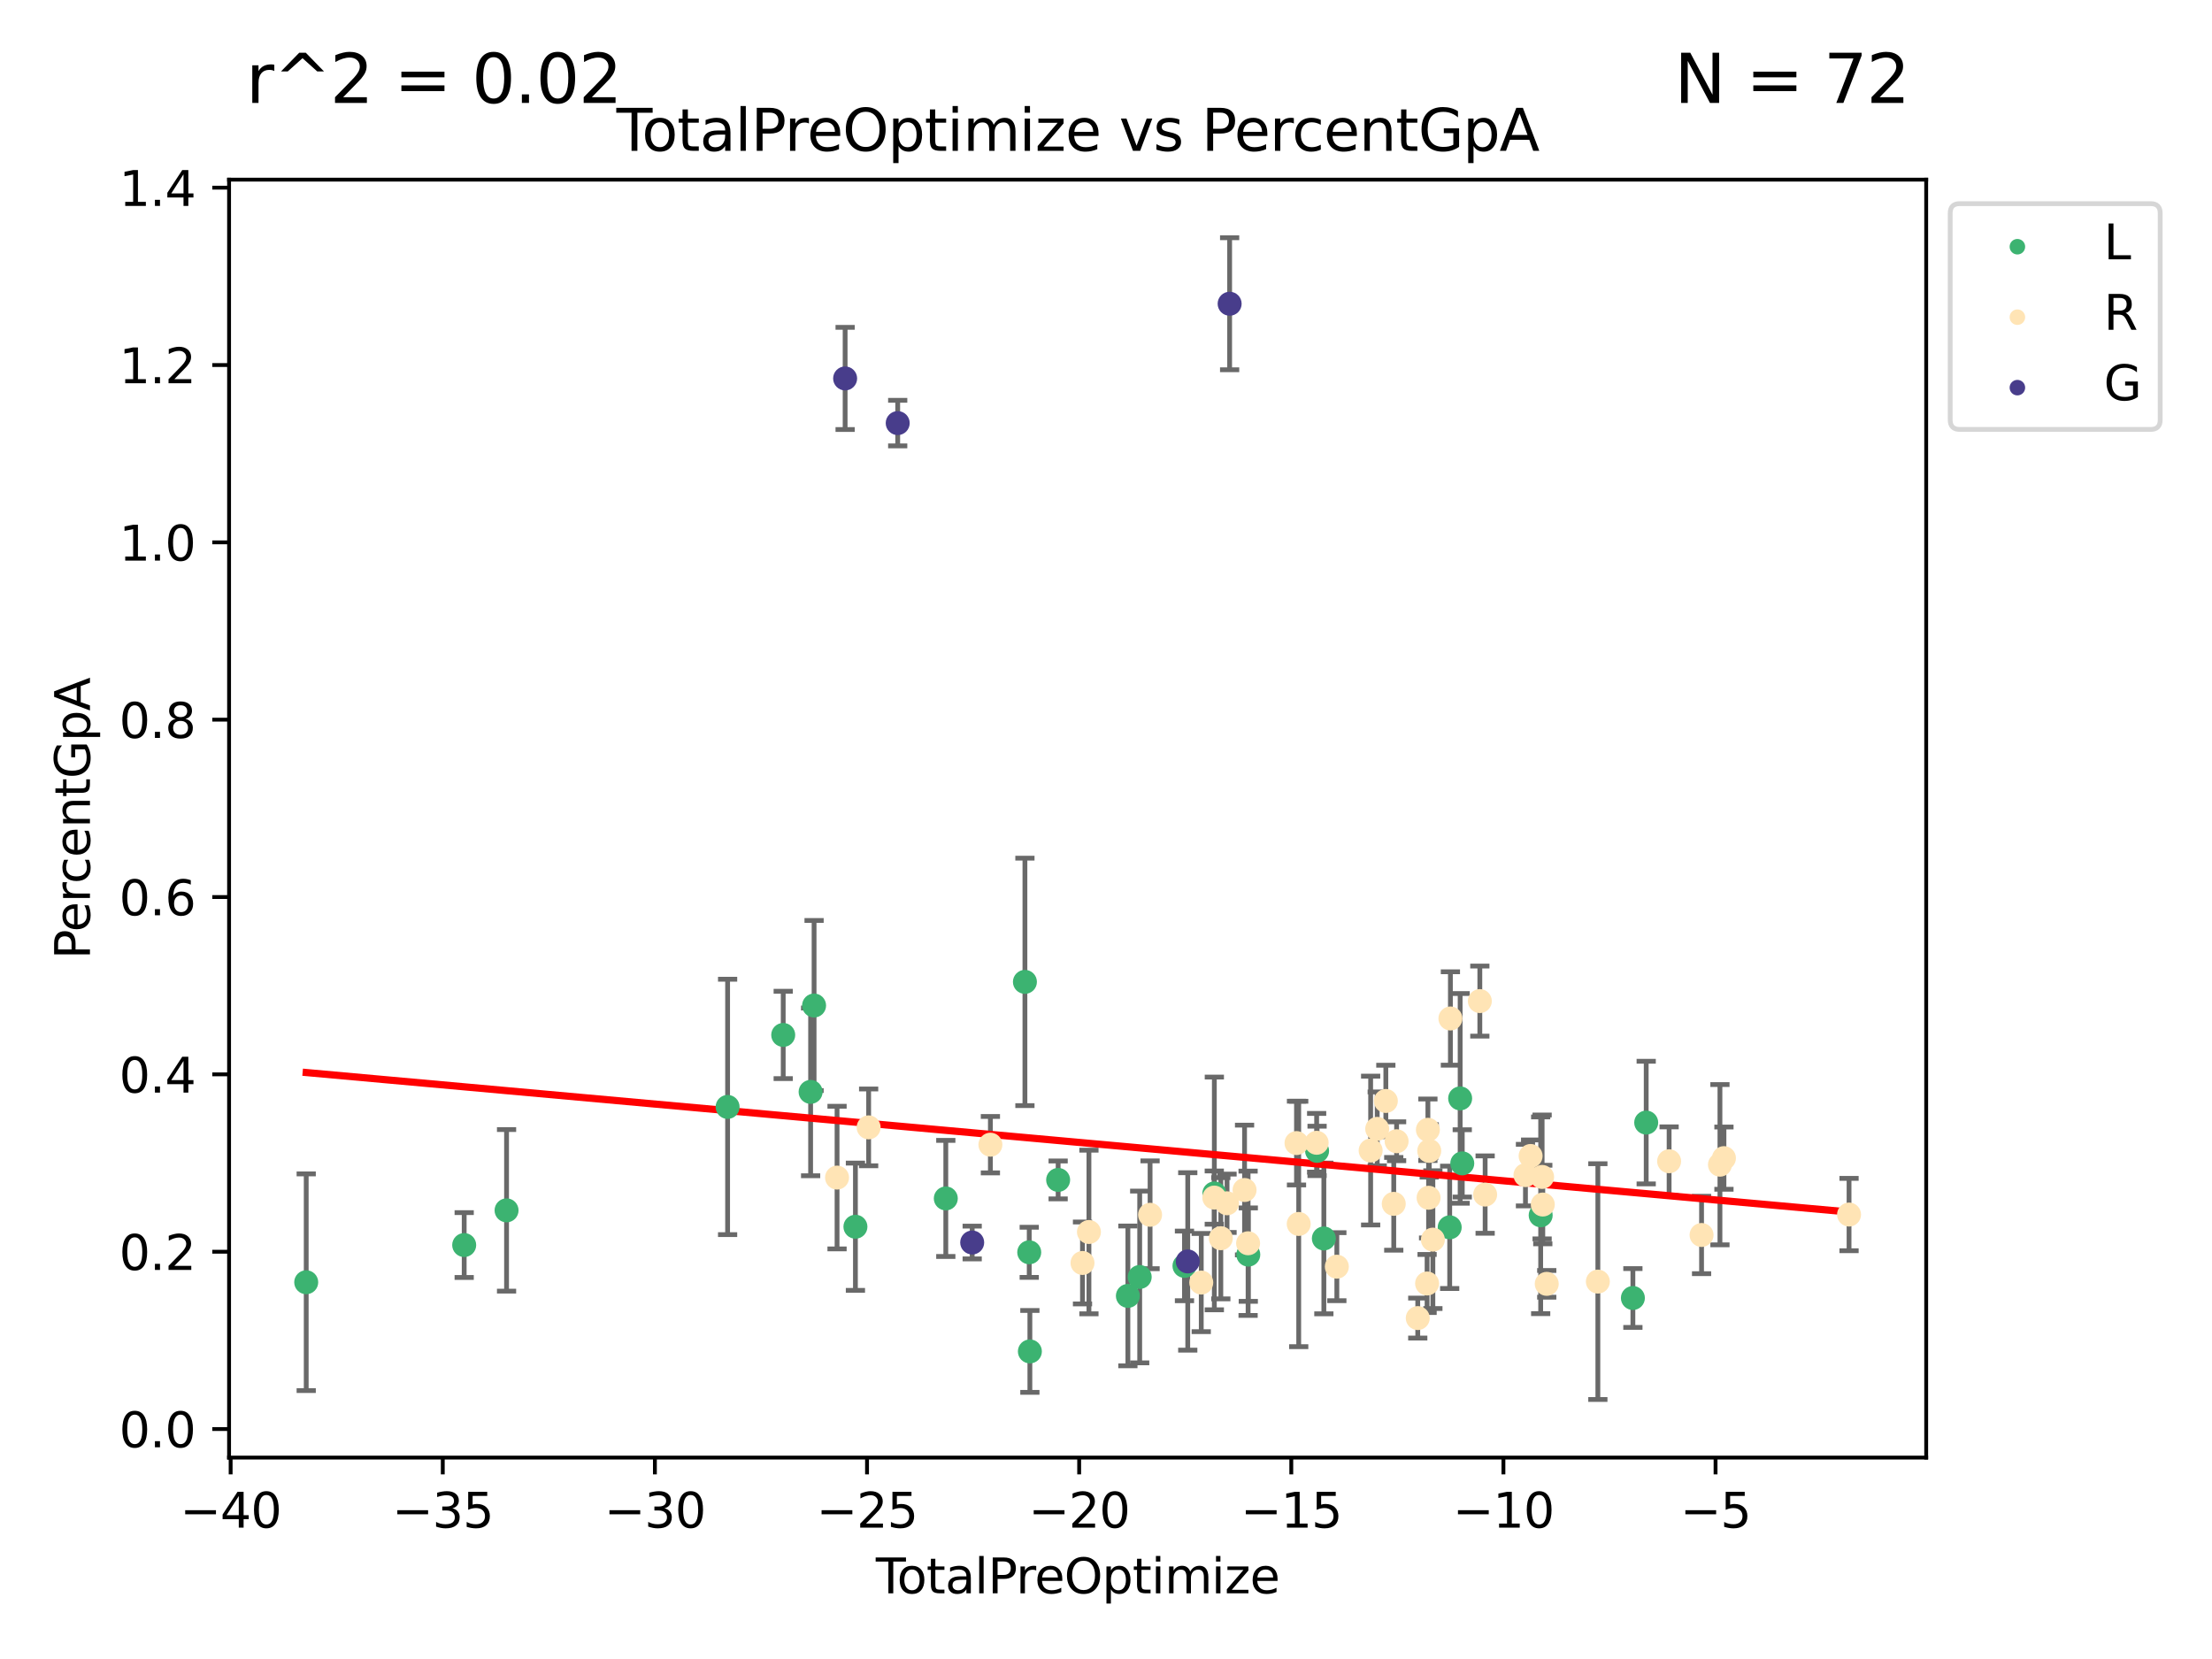 <?xml version="1.0" encoding="utf-8" standalone="no"?>
<!DOCTYPE svg PUBLIC "-//W3C//DTD SVG 1.1//EN"
  "http://www.w3.org/Graphics/SVG/1.1/DTD/svg11.dtd">
<svg xmlns:xlink="http://www.w3.org/1999/xlink" width="460.8pt" height="345.6pt" viewBox="0 0 460.8 345.6" xmlns="http://www.w3.org/2000/svg" version="1.1">
 <defs>
  <style type="text/css">*{stroke-linejoin: round; stroke-linecap: butt}</style>
 </defs>
 <g id="figure_1">
  <g id="patch_1">
   <path d="M 0 345.6 
L 460.8 345.6 
L 460.8 0 
L 0 0 
z
" style="fill: #ffffff"/>
  </g>
  <g id="axes_1">
   <g id="patch_2">
    <path d="M 47.72 303.64 
L 401.26 303.64 
L 401.26 37.423 
L 47.72 37.423 
z
" style="fill: #ffffff"/>
   </g>
   <g id="PathCollection_1">
    <defs>
     <path id="m2f25e26283" d="M 0 1.118 
C 0.297 1.118 0.581 1 0.791 0.791 
C 1 0.581 1.118 0.297 1.118 0 
C 1.118 -0.297 1 -0.581 0.791 -0.791 
C 0.581 -1 0.297 -1.118 0 -1.118 
C -0.297 -1.118 -0.581 -1 -0.791 -0.791 
C -1 -0.581 -1.118 -0.297 -1.118 0 
C -1.118 0.297 -1 0.581 -0.791 0.791 
C -0.581 1 -0.297 1.118 0 1.118 
z
" style="stroke: #3cb371"/>
    </defs>
    <g clip-path="url(#p0cd51efc89)">
     <use xlink:href="#m2f25e26283" x="63.79" y="267.115" style="fill: #3cb371; stroke: #3cb371"/>
     <use xlink:href="#m2f25e26283" x="96.699" y="259.367" style="fill: #3cb371; stroke: #3cb371"/>
     <use xlink:href="#m2f25e26283" x="105.525" y="252.14" style="fill: #3cb371; stroke: #3cb371"/>
     <use xlink:href="#m2f25e26283" x="151.574" y="230.592" style="fill: #3cb371; stroke: #3cb371"/>
     <use xlink:href="#m2f25e26283" x="163.158" y="215.598" style="fill: #3cb371; stroke: #3cb371"/>
     <use xlink:href="#m2f25e26283" x="168.866" y="227.459" style="fill: #3cb371; stroke: #3cb371"/>
     <use xlink:href="#m2f25e26283" x="169.588" y="209.466" style="fill: #3cb371; stroke: #3cb371"/>
     <use xlink:href="#m2f25e26283" x="178.201" y="255.55" style="fill: #3cb371; stroke: #3cb371"/>
     <use xlink:href="#m2f25e26283" x="197.028" y="249.655" style="fill: #3cb371; stroke: #3cb371"/>
     <use xlink:href="#m2f25e26283" x="213.51" y="204.543" style="fill: #3cb371; stroke: #3cb371"/>
     <use xlink:href="#m2f25e26283" x="214.408" y="260.877" style="fill: #3cb371; stroke: #3cb371"/>
     <use xlink:href="#m2f25e26283" x="214.543" y="281.525" style="fill: #3cb371; stroke: #3cb371"/>
     <use xlink:href="#m2f25e26283" x="220.43" y="245.798" style="fill: #3cb371; stroke: #3cb371"/>
     <use xlink:href="#m2f25e26283" x="234.959" y="269.961" style="fill: #3cb371; stroke: #3cb371"/>
     <use xlink:href="#m2f25e26283" x="237.42" y="266.018" style="fill: #3cb371; stroke: #3cb371"/>
     <use xlink:href="#m2f25e26283" x="246.747" y="263.708" style="fill: #3cb371; stroke: #3cb371"/>
     <use xlink:href="#m2f25e26283" x="252.97" y="248.616" style="fill: #3cb371; stroke: #3cb371"/>
     <use xlink:href="#m2f25e26283" x="260.042" y="261.36" style="fill: #3cb371; stroke: #3cb371"/>
     <use xlink:href="#m2f25e26283" x="274.372" y="239.755" style="fill: #3cb371; stroke: #3cb371"/>
     <use xlink:href="#m2f25e26283" x="275.784" y="257.994" style="fill: #3cb371; stroke: #3cb371"/>
     <use xlink:href="#m2f25e26283" x="301.998" y="255.674" style="fill: #3cb371; stroke: #3cb371"/>
     <use xlink:href="#m2f25e26283" x="304.176" y="228.816" style="fill: #3cb371; stroke: #3cb371"/>
     <use xlink:href="#m2f25e26283" x="304.616" y="242.354" style="fill: #3cb371; stroke: #3cb371"/>
     <use xlink:href="#m2f25e26283" x="320.951" y="253.167" style="fill: #3cb371; stroke: #3cb371"/>
     <use xlink:href="#m2f25e26283" x="340.161" y="270.396" style="fill: #3cb371; stroke: #3cb371"/>
     <use xlink:href="#m2f25e26283" x="342.934" y="233.853" style="fill: #3cb371; stroke: #3cb371"/>
    </g>
   </g>
   <g id="PathCollection_2">
    <defs>
     <path id="me754530739" d="M 0 1.118 
C 0.297 1.118 0.581 1 0.791 0.791 
C 1 0.581 1.118 0.297 1.118 0 
C 1.118 -0.297 1 -0.581 0.791 -0.791 
C 0.581 -1 0.297 -1.118 0 -1.118 
C -0.297 -1.118 -0.581 -1 -0.791 -0.791 
C -1 -0.581 -1.118 -0.297 -1.118 0 
C -1.118 0.297 -1 0.581 -0.791 0.791 
C -0.581 1 -0.297 1.118 0 1.118 
z
" style="stroke: #ffe4b5"/>
    </defs>
    <g clip-path="url(#p0cd51efc89)">
     <use xlink:href="#me754530739" x="174.373" y="245.314" style="fill: #ffe4b5; stroke: #ffe4b5"/>
     <use xlink:href="#me754530739" x="180.955" y="234.852" style="fill: #ffe4b5; stroke: #ffe4b5"/>
     <use xlink:href="#me754530739" x="206.318" y="238.459" style="fill: #ffe4b5; stroke: #ffe4b5"/>
     <use xlink:href="#me754530739" x="225.505" y="263.099" style="fill: #ffe4b5; stroke: #ffe4b5"/>
     <use xlink:href="#me754530739" x="226.845" y="256.647" style="fill: #ffe4b5; stroke: #ffe4b5"/>
     <use xlink:href="#me754530739" x="239.582" y="253.063" style="fill: #ffe4b5; stroke: #ffe4b5"/>
     <use xlink:href="#me754530739" x="250.244" y="267.18" style="fill: #ffe4b5; stroke: #ffe4b5"/>
     <use xlink:href="#me754530739" x="252.958" y="249.479" style="fill: #ffe4b5; stroke: #ffe4b5"/>
     <use xlink:href="#me754530739" x="254.319" y="257.946" style="fill: #ffe4b5; stroke: #ffe4b5"/>
     <use xlink:href="#me754530739" x="255.615" y="250.666" style="fill: #ffe4b5; stroke: #ffe4b5"/>
     <use xlink:href="#me754530739" x="259.264" y="247.899" style="fill: #ffe4b5; stroke: #ffe4b5"/>
     <use xlink:href="#me754530739" x="260.001" y="258.995" style="fill: #ffe4b5; stroke: #ffe4b5"/>
     <use xlink:href="#me754530739" x="270.085" y="238.123" style="fill: #ffe4b5; stroke: #ffe4b5"/>
     <use xlink:href="#me754530739" x="270.547" y="254.972" style="fill: #ffe4b5; stroke: #ffe4b5"/>
     <use xlink:href="#me754530739" x="274.281" y="238.06" style="fill: #ffe4b5; stroke: #ffe4b5"/>
     <use xlink:href="#me754530739" x="278.489" y="263.873" style="fill: #ffe4b5; stroke: #ffe4b5"/>
     <use xlink:href="#me754530739" x="285.531" y="239.679" style="fill: #ffe4b5; stroke: #ffe4b5"/>
     <use xlink:href="#me754530739" x="286.898" y="235.162" style="fill: #ffe4b5; stroke: #ffe4b5"/>
     <use xlink:href="#me754530739" x="288.695" y="229.353" style="fill: #ffe4b5; stroke: #ffe4b5"/>
     <use xlink:href="#me754530739" x="290.345" y="250.783" style="fill: #ffe4b5; stroke: #ffe4b5"/>
     <use xlink:href="#me754530739" x="290.937" y="237.742" style="fill: #ffe4b5; stroke: #ffe4b5"/>
     <use xlink:href="#me754530739" x="295.345" y="274.58" style="fill: #ffe4b5; stroke: #ffe4b5"/>
     <use xlink:href="#me754530739" x="297.289" y="267.375" style="fill: #ffe4b5; stroke: #ffe4b5"/>
     <use xlink:href="#me754530739" x="297.456" y="235.354" style="fill: #ffe4b5; stroke: #ffe4b5"/>
     <use xlink:href="#me754530739" x="297.601" y="249.514" style="fill: #ffe4b5; stroke: #ffe4b5"/>
     <use xlink:href="#me754530739" x="297.736" y="239.75" style="fill: #ffe4b5; stroke: #ffe4b5"/>
     <use xlink:href="#me754530739" x="298.495" y="258.24" style="fill: #ffe4b5; stroke: #ffe4b5"/>
     <use xlink:href="#me754530739" x="302.146" y="212.168" style="fill: #ffe4b5; stroke: #ffe4b5"/>
     <use xlink:href="#me754530739" x="308.277" y="208.544" style="fill: #ffe4b5; stroke: #ffe4b5"/>
     <use xlink:href="#me754530739" x="309.382" y="248.854" style="fill: #ffe4b5; stroke: #ffe4b5"/>
     <use xlink:href="#me754530739" x="317.782" y="244.796" style="fill: #ffe4b5; stroke: #ffe4b5"/>
     <use xlink:href="#me754530739" x="318.856" y="240.809" style="fill: #ffe4b5; stroke: #ffe4b5"/>
     <use xlink:href="#me754530739" x="321.252" y="245.176" style="fill: #ffe4b5; stroke: #ffe4b5"/>
     <use xlink:href="#me754530739" x="321.392" y="250.927" style="fill: #ffe4b5; stroke: #ffe4b5"/>
     <use xlink:href="#me754530739" x="322.214" y="267.451" style="fill: #ffe4b5; stroke: #ffe4b5"/>
     <use xlink:href="#me754530739" x="332.864" y="266.98" style="fill: #ffe4b5; stroke: #ffe4b5"/>
     <use xlink:href="#me754530739" x="347.707" y="241.91" style="fill: #ffe4b5; stroke: #ffe4b5"/>
     <use xlink:href="#me754530739" x="354.467" y="257.27" style="fill: #ffe4b5; stroke: #ffe4b5"/>
     <use xlink:href="#me754530739" x="358.296" y="242.626" style="fill: #ffe4b5; stroke: #ffe4b5"/>
     <use xlink:href="#me754530739" x="359.13" y="241.261" style="fill: #ffe4b5; stroke: #ffe4b5"/>
     <use xlink:href="#me754530739" x="385.19" y="253.013" style="fill: #ffe4b5; stroke: #ffe4b5"/>
    </g>
   </g>
   <g id="PathCollection_3">
    <defs>
     <path id="mae68c1e935" d="M 0 1.118 
C 0.297 1.118 0.581 1 0.791 0.791 
C 1 0.581 1.118 0.297 1.118 0 
C 1.118 -0.297 1 -0.581 0.791 -0.791 
C 0.581 -1 0.297 -1.118 0 -1.118 
C -0.297 -1.118 -0.581 -1 -0.791 -0.791 
C -1 -0.581 -1.118 -0.297 -1.118 0 
C -1.118 0.297 -1 0.581 -0.791 0.791 
C -0.581 1 -0.297 1.118 0 1.118 
z
" style="stroke: #483d8b"/>
    </defs>
    <g clip-path="url(#p0cd51efc89)">
     <use xlink:href="#mae68c1e935" x="176.055" y="78.835" style="fill: #483d8b; stroke: #483d8b"/>
     <use xlink:href="#mae68c1e935" x="187.009" y="88.139" style="fill: #483d8b; stroke: #483d8b"/>
     <use xlink:href="#mae68c1e935" x="202.525" y="258.837" style="fill: #483d8b; stroke: #483d8b"/>
     <use xlink:href="#mae68c1e935" x="247.431" y="262.779" style="fill: #483d8b; stroke: #483d8b"/>
     <use xlink:href="#mae68c1e935" x="256.156" y="63.275" style="fill: #483d8b; stroke: #483d8b"/>
    </g>
   </g>
   <g id="matplotlib.axis_1">
    <g id="xtick_1">
     <g id="line2d_1">
      <defs>
       <path id="m90c0bebdea" d="M 0 0 
L 0 3.5 
" style="stroke: #000000; stroke-width: 0.8"/>
      </defs>
      <g>
       <use xlink:href="#m90c0bebdea" x="48.047" y="303.64" style="stroke: #000000; stroke-width: 0.8"/>
      </g>
     </g>
     <g id="text_1">
      <!-- −40 -->
      <g transform="translate(37.494 318.238)scale(0.1 -0.1)">
       <defs>
        <path id="DejaVuSans-2212" d="M 678 2272 
L 4684 2272 
L 4684 1741 
L 678 1741 
L 678 2272 
z
" transform="scale(0.016)"/>
        <path id="DejaVuSans-34" d="M 2419 4116 
L 825 1625 
L 2419 1625 
L 2419 4116 
z
M 2253 4666 
L 3047 4666 
L 3047 1625 
L 3713 1625 
L 3713 1100 
L 3047 1100 
L 3047 0 
L 2419 0 
L 2419 1100 
L 313 1100 
L 313 1709 
L 2253 4666 
z
" transform="scale(0.016)"/>
        <path id="DejaVuSans-30" d="M 2034 4250 
Q 1547 4250 1301 3770 
Q 1056 3291 1056 2328 
Q 1056 1369 1301 889 
Q 1547 409 2034 409 
Q 2525 409 2770 889 
Q 3016 1369 3016 2328 
Q 3016 3291 2770 3770 
Q 2525 4250 2034 4250 
z
M 2034 4750 
Q 2819 4750 3233 4129 
Q 3647 3509 3647 2328 
Q 3647 1150 3233 529 
Q 2819 -91 2034 -91 
Q 1250 -91 836 529 
Q 422 1150 422 2328 
Q 422 3509 836 4129 
Q 1250 4750 2034 4750 
z
" transform="scale(0.016)"/>
       </defs>
       <use xlink:href="#DejaVuSans-2212"/>
       <use xlink:href="#DejaVuSans-34" x="83.789"/>
       <use xlink:href="#DejaVuSans-30" x="147.412"/>
      </g>
     </g>
    </g>
    <g id="xtick_2">
     <g id="line2d_2">
      <g>
       <use xlink:href="#m90c0bebdea" x="92.237" y="303.64" style="stroke: #000000; stroke-width: 0.8"/>
      </g>
     </g>
     <g id="text_2">
      <!-- −35 -->
      <g transform="translate(81.685 318.238)scale(0.1 -0.1)">
       <defs>
        <path id="DejaVuSans-33" d="M 2597 2516 
Q 3050 2419 3304 2112 
Q 3559 1806 3559 1356 
Q 3559 666 3084 287 
Q 2609 -91 1734 -91 
Q 1441 -91 1130 -33 
Q 819 25 488 141 
L 488 750 
Q 750 597 1062 519 
Q 1375 441 1716 441 
Q 2309 441 2620 675 
Q 2931 909 2931 1356 
Q 2931 1769 2642 2001 
Q 2353 2234 1838 2234 
L 1294 2234 
L 1294 2753 
L 1863 2753 
Q 2328 2753 2575 2939 
Q 2822 3125 2822 3475 
Q 2822 3834 2567 4026 
Q 2313 4219 1838 4219 
Q 1578 4219 1281 4162 
Q 984 4106 628 3988 
L 628 4550 
Q 988 4650 1302 4700 
Q 1616 4750 1894 4750 
Q 2613 4750 3031 4423 
Q 3450 4097 3450 3541 
Q 3450 3153 3228 2886 
Q 3006 2619 2597 2516 
z
" transform="scale(0.016)"/>
        <path id="DejaVuSans-35" d="M 691 4666 
L 3169 4666 
L 3169 4134 
L 1269 4134 
L 1269 2991 
Q 1406 3038 1543 3061 
Q 1681 3084 1819 3084 
Q 2600 3084 3056 2656 
Q 3513 2228 3513 1497 
Q 3513 744 3044 326 
Q 2575 -91 1722 -91 
Q 1428 -91 1123 -41 
Q 819 9 494 109 
L 494 744 
Q 775 591 1075 516 
Q 1375 441 1709 441 
Q 2250 441 2565 725 
Q 2881 1009 2881 1497 
Q 2881 1984 2565 2268 
Q 2250 2553 1709 2553 
Q 1456 2553 1204 2497 
Q 953 2441 691 2322 
L 691 4666 
z
" transform="scale(0.016)"/>
       </defs>
       <use xlink:href="#DejaVuSans-2212"/>
       <use xlink:href="#DejaVuSans-33" x="83.789"/>
       <use xlink:href="#DejaVuSans-35" x="147.412"/>
      </g>
     </g>
    </g>
    <g id="xtick_3">
     <g id="line2d_3">
      <g>
       <use xlink:href="#m90c0bebdea" x="136.428" y="303.64" style="stroke: #000000; stroke-width: 0.8"/>
      </g>
     </g>
     <g id="text_3">
      <!-- −30 -->
      <g transform="translate(125.875 318.238)scale(0.1 -0.1)">
       <use xlink:href="#DejaVuSans-2212"/>
       <use xlink:href="#DejaVuSans-33" x="83.789"/>
       <use xlink:href="#DejaVuSans-30" x="147.412"/>
      </g>
     </g>
    </g>
    <g id="xtick_4">
     <g id="line2d_4">
      <g>
       <use xlink:href="#m90c0bebdea" x="180.618" y="303.64" style="stroke: #000000; stroke-width: 0.8"/>
      </g>
     </g>
     <g id="text_4">
      <!-- −25 -->
      <g transform="translate(170.066 318.238)scale(0.1 -0.1)">
       <defs>
        <path id="DejaVuSans-32" d="M 1228 531 
L 3431 531 
L 3431 0 
L 469 0 
L 469 531 
Q 828 903 1448 1529 
Q 2069 2156 2228 2338 
Q 2531 2678 2651 2914 
Q 2772 3150 2772 3378 
Q 2772 3750 2511 3984 
Q 2250 4219 1831 4219 
Q 1534 4219 1204 4116 
Q 875 4013 500 3803 
L 500 4441 
Q 881 4594 1212 4672 
Q 1544 4750 1819 4750 
Q 2544 4750 2975 4387 
Q 3406 4025 3406 3419 
Q 3406 3131 3298 2873 
Q 3191 2616 2906 2266 
Q 2828 2175 2409 1742 
Q 1991 1309 1228 531 
z
" transform="scale(0.016)"/>
       </defs>
       <use xlink:href="#DejaVuSans-2212"/>
       <use xlink:href="#DejaVuSans-32" x="83.789"/>
       <use xlink:href="#DejaVuSans-35" x="147.412"/>
      </g>
     </g>
    </g>
    <g id="xtick_5">
     <g id="line2d_5">
      <g>
       <use xlink:href="#m90c0bebdea" x="224.809" y="303.64" style="stroke: #000000; stroke-width: 0.8"/>
      </g>
     </g>
     <g id="text_5">
      <!-- −20 -->
      <g transform="translate(214.256 318.238)scale(0.1 -0.1)">
       <use xlink:href="#DejaVuSans-2212"/>
       <use xlink:href="#DejaVuSans-32" x="83.789"/>
       <use xlink:href="#DejaVuSans-30" x="147.412"/>
      </g>
     </g>
    </g>
    <g id="xtick_6">
     <g id="line2d_6">
      <g>
       <use xlink:href="#m90c0bebdea" x="268.999" y="303.64" style="stroke: #000000; stroke-width: 0.8"/>
      </g>
     </g>
     <g id="text_6">
      <!-- −15 -->
      <g transform="translate(258.447 318.238)scale(0.1 -0.1)">
       <defs>
        <path id="DejaVuSans-31" d="M 794 531 
L 1825 531 
L 1825 4091 
L 703 3866 
L 703 4441 
L 1819 4666 
L 2450 4666 
L 2450 531 
L 3481 531 
L 3481 0 
L 794 0 
L 794 531 
z
" transform="scale(0.016)"/>
       </defs>
       <use xlink:href="#DejaVuSans-2212"/>
       <use xlink:href="#DejaVuSans-31" x="83.789"/>
       <use xlink:href="#DejaVuSans-35" x="147.412"/>
      </g>
     </g>
    </g>
    <g id="xtick_7">
     <g id="line2d_7">
      <g>
       <use xlink:href="#m90c0bebdea" x="313.19" y="303.64" style="stroke: #000000; stroke-width: 0.8"/>
      </g>
     </g>
     <g id="text_7">
      <!-- −10 -->
      <g transform="translate(302.637 318.238)scale(0.1 -0.1)">
       <use xlink:href="#DejaVuSans-2212"/>
       <use xlink:href="#DejaVuSans-31" x="83.789"/>
       <use xlink:href="#DejaVuSans-30" x="147.412"/>
      </g>
     </g>
    </g>
    <g id="xtick_8">
     <g id="line2d_8">
      <g>
       <use xlink:href="#m90c0bebdea" x="357.38" y="303.64" style="stroke: #000000; stroke-width: 0.8"/>
      </g>
     </g>
     <g id="text_8">
      <!-- −5 -->
      <g transform="translate(350.009 318.238)scale(0.1 -0.1)">
       <use xlink:href="#DejaVuSans-2212"/>
       <use xlink:href="#DejaVuSans-35" x="83.789"/>
      </g>
     </g>
    </g>
    <g id="text_9">
     <!-- TotalPreOptimize -->
     <g transform="translate(182.447 331.917)scale(0.1 -0.1)">
      <defs>
       <path id="DejaVuSans-54" d="M -19 4666 
L 3928 4666 
L 3928 4134 
L 2272 4134 
L 2272 0 
L 1638 0 
L 1638 4134 
L -19 4134 
L -19 4666 
z
" transform="scale(0.016)"/>
       <path id="DejaVuSans-6f" d="M 1959 3097 
Q 1497 3097 1228 2736 
Q 959 2375 959 1747 
Q 959 1119 1226 758 
Q 1494 397 1959 397 
Q 2419 397 2687 759 
Q 2956 1122 2956 1747 
Q 2956 2369 2687 2733 
Q 2419 3097 1959 3097 
z
M 1959 3584 
Q 2709 3584 3137 3096 
Q 3566 2609 3566 1747 
Q 3566 888 3137 398 
Q 2709 -91 1959 -91 
Q 1206 -91 779 398 
Q 353 888 353 1747 
Q 353 2609 779 3096 
Q 1206 3584 1959 3584 
z
" transform="scale(0.016)"/>
       <path id="DejaVuSans-74" d="M 1172 4494 
L 1172 3500 
L 2356 3500 
L 2356 3053 
L 1172 3053 
L 1172 1153 
Q 1172 725 1289 603 
Q 1406 481 1766 481 
L 2356 481 
L 2356 0 
L 1766 0 
Q 1100 0 847 248 
Q 594 497 594 1153 
L 594 3053 
L 172 3053 
L 172 3500 
L 594 3500 
L 594 4494 
L 1172 4494 
z
" transform="scale(0.016)"/>
       <path id="DejaVuSans-61" d="M 2194 1759 
Q 1497 1759 1228 1600 
Q 959 1441 959 1056 
Q 959 750 1161 570 
Q 1363 391 1709 391 
Q 2188 391 2477 730 
Q 2766 1069 2766 1631 
L 2766 1759 
L 2194 1759 
z
M 3341 1997 
L 3341 0 
L 2766 0 
L 2766 531 
Q 2569 213 2275 61 
Q 1981 -91 1556 -91 
Q 1019 -91 701 211 
Q 384 513 384 1019 
Q 384 1609 779 1909 
Q 1175 2209 1959 2209 
L 2766 2209 
L 2766 2266 
Q 2766 2663 2505 2880 
Q 2244 3097 1772 3097 
Q 1472 3097 1187 3025 
Q 903 2953 641 2809 
L 641 3341 
Q 956 3463 1253 3523 
Q 1550 3584 1831 3584 
Q 2591 3584 2966 3190 
Q 3341 2797 3341 1997 
z
" transform="scale(0.016)"/>
       <path id="DejaVuSans-6c" d="M 603 4863 
L 1178 4863 
L 1178 0 
L 603 0 
L 603 4863 
z
" transform="scale(0.016)"/>
       <path id="DejaVuSans-50" d="M 1259 4147 
L 1259 2394 
L 2053 2394 
Q 2494 2394 2734 2622 
Q 2975 2850 2975 3272 
Q 2975 3691 2734 3919 
Q 2494 4147 2053 4147 
L 1259 4147 
z
M 628 4666 
L 2053 4666 
Q 2838 4666 3239 4311 
Q 3641 3956 3641 3272 
Q 3641 2581 3239 2228 
Q 2838 1875 2053 1875 
L 1259 1875 
L 1259 0 
L 628 0 
L 628 4666 
z
" transform="scale(0.016)"/>
       <path id="DejaVuSans-72" d="M 2631 2963 
Q 2534 3019 2420 3045 
Q 2306 3072 2169 3072 
Q 1681 3072 1420 2755 
Q 1159 2438 1159 1844 
L 1159 0 
L 581 0 
L 581 3500 
L 1159 3500 
L 1159 2956 
Q 1341 3275 1631 3429 
Q 1922 3584 2338 3584 
Q 2397 3584 2469 3576 
Q 2541 3569 2628 3553 
L 2631 2963 
z
" transform="scale(0.016)"/>
       <path id="DejaVuSans-65" d="M 3597 1894 
L 3597 1613 
L 953 1613 
Q 991 1019 1311 708 
Q 1631 397 2203 397 
Q 2534 397 2845 478 
Q 3156 559 3463 722 
L 3463 178 
Q 3153 47 2828 -22 
Q 2503 -91 2169 -91 
Q 1331 -91 842 396 
Q 353 884 353 1716 
Q 353 2575 817 3079 
Q 1281 3584 2069 3584 
Q 2775 3584 3186 3129 
Q 3597 2675 3597 1894 
z
M 3022 2063 
Q 3016 2534 2758 2815 
Q 2500 3097 2075 3097 
Q 1594 3097 1305 2825 
Q 1016 2553 972 2059 
L 3022 2063 
z
" transform="scale(0.016)"/>
       <path id="DejaVuSans-4f" d="M 2522 4238 
Q 1834 4238 1429 3725 
Q 1025 3213 1025 2328 
Q 1025 1447 1429 934 
Q 1834 422 2522 422 
Q 3209 422 3611 934 
Q 4013 1447 4013 2328 
Q 4013 3213 3611 3725 
Q 3209 4238 2522 4238 
z
M 2522 4750 
Q 3503 4750 4090 4092 
Q 4678 3434 4678 2328 
Q 4678 1225 4090 567 
Q 3503 -91 2522 -91 
Q 1538 -91 948 565 
Q 359 1222 359 2328 
Q 359 3434 948 4092 
Q 1538 4750 2522 4750 
z
" transform="scale(0.016)"/>
       <path id="DejaVuSans-70" d="M 1159 525 
L 1159 -1331 
L 581 -1331 
L 581 3500 
L 1159 3500 
L 1159 2969 
Q 1341 3281 1617 3432 
Q 1894 3584 2278 3584 
Q 2916 3584 3314 3078 
Q 3713 2572 3713 1747 
Q 3713 922 3314 415 
Q 2916 -91 2278 -91 
Q 1894 -91 1617 61 
Q 1341 213 1159 525 
z
M 3116 1747 
Q 3116 2381 2855 2742 
Q 2594 3103 2138 3103 
Q 1681 3103 1420 2742 
Q 1159 2381 1159 1747 
Q 1159 1113 1420 752 
Q 1681 391 2138 391 
Q 2594 391 2855 752 
Q 3116 1113 3116 1747 
z
" transform="scale(0.016)"/>
       <path id="DejaVuSans-69" d="M 603 3500 
L 1178 3500 
L 1178 0 
L 603 0 
L 603 3500 
z
M 603 4863 
L 1178 4863 
L 1178 4134 
L 603 4134 
L 603 4863 
z
" transform="scale(0.016)"/>
       <path id="DejaVuSans-6d" d="M 3328 2828 
Q 3544 3216 3844 3400 
Q 4144 3584 4550 3584 
Q 5097 3584 5394 3201 
Q 5691 2819 5691 2113 
L 5691 0 
L 5113 0 
L 5113 2094 
Q 5113 2597 4934 2840 
Q 4756 3084 4391 3084 
Q 3944 3084 3684 2787 
Q 3425 2491 3425 1978 
L 3425 0 
L 2847 0 
L 2847 2094 
Q 2847 2600 2669 2842 
Q 2491 3084 2119 3084 
Q 1678 3084 1418 2786 
Q 1159 2488 1159 1978 
L 1159 0 
L 581 0 
L 581 3500 
L 1159 3500 
L 1159 2956 
Q 1356 3278 1631 3431 
Q 1906 3584 2284 3584 
Q 2666 3584 2933 3390 
Q 3200 3197 3328 2828 
z
" transform="scale(0.016)"/>
       <path id="DejaVuSans-7a" d="M 353 3500 
L 3084 3500 
L 3084 2975 
L 922 459 
L 3084 459 
L 3084 0 
L 275 0 
L 275 525 
L 2438 3041 
L 353 3041 
L 353 3500 
z
" transform="scale(0.016)"/>
      </defs>
      <use xlink:href="#DejaVuSans-54"/>
      <use xlink:href="#DejaVuSans-6f" x="44.084"/>
      <use xlink:href="#DejaVuSans-74" x="105.266"/>
      <use xlink:href="#DejaVuSans-61" x="144.475"/>
      <use xlink:href="#DejaVuSans-6c" x="205.754"/>
      <use xlink:href="#DejaVuSans-50" x="233.537"/>
      <use xlink:href="#DejaVuSans-72" x="292.09"/>
      <use xlink:href="#DejaVuSans-65" x="330.953"/>
      <use xlink:href="#DejaVuSans-4f" x="392.477"/>
      <use xlink:href="#DejaVuSans-70" x="471.188"/>
      <use xlink:href="#DejaVuSans-74" x="534.664"/>
      <use xlink:href="#DejaVuSans-69" x="573.873"/>
      <use xlink:href="#DejaVuSans-6d" x="601.656"/>
      <use xlink:href="#DejaVuSans-69" x="699.068"/>
      <use xlink:href="#DejaVuSans-7a" x="726.852"/>
      <use xlink:href="#DejaVuSans-65" x="779.342"/>
     </g>
    </g>
   </g>
   <g id="matplotlib.axis_2">
    <g id="ytick_1">
     <g id="line2d_9">
      <defs>
       <path id="mb81e690498" d="M 0 0 
L -3.5 0 
" style="stroke: #000000; stroke-width: 0.8"/>
      </defs>
      <g>
       <use xlink:href="#mb81e690498" x="47.72" y="297.695" style="stroke: #000000; stroke-width: 0.8"/>
      </g>
     </g>
     <g id="text_10">
      <!-- 0.0 -->
      <g transform="translate(24.817 301.494)scale(0.1 -0.1)">
       <defs>
        <path id="DejaVuSans-2e" d="M 684 794 
L 1344 794 
L 1344 0 
L 684 0 
L 684 794 
z
" transform="scale(0.016)"/>
       </defs>
       <use xlink:href="#DejaVuSans-30"/>
       <use xlink:href="#DejaVuSans-2e" x="63.623"/>
       <use xlink:href="#DejaVuSans-30" x="95.41"/>
      </g>
     </g>
    </g>
    <g id="ytick_2">
     <g id="line2d_10">
      <g>
       <use xlink:href="#mb81e690498" x="47.72" y="260.752" style="stroke: #000000; stroke-width: 0.8"/>
      </g>
     </g>
     <g id="text_11">
      <!-- 0.2 -->
      <g transform="translate(24.817 264.551)scale(0.1 -0.1)">
       <use xlink:href="#DejaVuSans-30"/>
       <use xlink:href="#DejaVuSans-2e" x="63.623"/>
       <use xlink:href="#DejaVuSans-32" x="95.41"/>
      </g>
     </g>
    </g>
    <g id="ytick_3">
     <g id="line2d_11">
      <g>
       <use xlink:href="#mb81e690498" x="47.72" y="223.809" style="stroke: #000000; stroke-width: 0.8"/>
      </g>
     </g>
     <g id="text_12">
      <!-- 0.4 -->
      <g transform="translate(24.817 227.609)scale(0.1 -0.1)">
       <use xlink:href="#DejaVuSans-30"/>
       <use xlink:href="#DejaVuSans-2e" x="63.623"/>
       <use xlink:href="#DejaVuSans-34" x="95.41"/>
      </g>
     </g>
    </g>
    <g id="ytick_4">
     <g id="line2d_12">
      <g>
       <use xlink:href="#mb81e690498" x="47.72" y="186.867" style="stroke: #000000; stroke-width: 0.8"/>
      </g>
     </g>
     <g id="text_13">
      <!-- 0.6 -->
      <g transform="translate(24.817 190.666)scale(0.1 -0.1)">
       <defs>
        <path id="DejaVuSans-36" d="M 2113 2584 
Q 1688 2584 1439 2293 
Q 1191 2003 1191 1497 
Q 1191 994 1439 701 
Q 1688 409 2113 409 
Q 2538 409 2786 701 
Q 3034 994 3034 1497 
Q 3034 2003 2786 2293 
Q 2538 2584 2113 2584 
z
M 3366 4563 
L 3366 3988 
Q 3128 4100 2886 4159 
Q 2644 4219 2406 4219 
Q 1781 4219 1451 3797 
Q 1122 3375 1075 2522 
Q 1259 2794 1537 2939 
Q 1816 3084 2150 3084 
Q 2853 3084 3261 2657 
Q 3669 2231 3669 1497 
Q 3669 778 3244 343 
Q 2819 -91 2113 -91 
Q 1303 -91 875 529 
Q 447 1150 447 2328 
Q 447 3434 972 4092 
Q 1497 4750 2381 4750 
Q 2619 4750 2861 4703 
Q 3103 4656 3366 4563 
z
" transform="scale(0.016)"/>
       </defs>
       <use xlink:href="#DejaVuSans-30"/>
       <use xlink:href="#DejaVuSans-2e" x="63.623"/>
       <use xlink:href="#DejaVuSans-36" x="95.41"/>
      </g>
     </g>
    </g>
    <g id="ytick_5">
     <g id="line2d_13">
      <g>
       <use xlink:href="#mb81e690498" x="47.72" y="149.924" style="stroke: #000000; stroke-width: 0.8"/>
      </g>
     </g>
     <g id="text_14">
      <!-- 0.8 -->
      <g transform="translate(24.817 153.724)scale(0.1 -0.1)">
       <defs>
        <path id="DejaVuSans-38" d="M 2034 2216 
Q 1584 2216 1326 1975 
Q 1069 1734 1069 1313 
Q 1069 891 1326 650 
Q 1584 409 2034 409 
Q 2484 409 2743 651 
Q 3003 894 3003 1313 
Q 3003 1734 2745 1975 
Q 2488 2216 2034 2216 
z
M 1403 2484 
Q 997 2584 770 2862 
Q 544 3141 544 3541 
Q 544 4100 942 4425 
Q 1341 4750 2034 4750 
Q 2731 4750 3128 4425 
Q 3525 4100 3525 3541 
Q 3525 3141 3298 2862 
Q 3072 2584 2669 2484 
Q 3125 2378 3379 2068 
Q 3634 1759 3634 1313 
Q 3634 634 3220 271 
Q 2806 -91 2034 -91 
Q 1263 -91 848 271 
Q 434 634 434 1313 
Q 434 1759 690 2068 
Q 947 2378 1403 2484 
z
M 1172 3481 
Q 1172 3119 1398 2916 
Q 1625 2713 2034 2713 
Q 2441 2713 2670 2916 
Q 2900 3119 2900 3481 
Q 2900 3844 2670 4047 
Q 2441 4250 2034 4250 
Q 1625 4250 1398 4047 
Q 1172 3844 1172 3481 
z
" transform="scale(0.016)"/>
       </defs>
       <use xlink:href="#DejaVuSans-30"/>
       <use xlink:href="#DejaVuSans-2e" x="63.623"/>
       <use xlink:href="#DejaVuSans-38" x="95.41"/>
      </g>
     </g>
    </g>
    <g id="ytick_6">
     <g id="line2d_14">
      <g>
       <use xlink:href="#mb81e690498" x="47.72" y="112.982" style="stroke: #000000; stroke-width: 0.8"/>
      </g>
     </g>
     <g id="text_15">
      <!-- 1.0 -->
      <g transform="translate(24.817 116.781)scale(0.1 -0.1)">
       <use xlink:href="#DejaVuSans-31"/>
       <use xlink:href="#DejaVuSans-2e" x="63.623"/>
       <use xlink:href="#DejaVuSans-30" x="95.41"/>
      </g>
     </g>
    </g>
    <g id="ytick_7">
     <g id="line2d_15">
      <g>
       <use xlink:href="#mb81e690498" x="47.72" y="76.039" style="stroke: #000000; stroke-width: 0.8"/>
      </g>
     </g>
     <g id="text_16">
      <!-- 1.2 -->
      <g transform="translate(24.817 79.839)scale(0.1 -0.1)">
       <use xlink:href="#DejaVuSans-31"/>
       <use xlink:href="#DejaVuSans-2e" x="63.623"/>
       <use xlink:href="#DejaVuSans-32" x="95.41"/>
      </g>
     </g>
    </g>
    <g id="ytick_8">
     <g id="line2d_16">
      <g>
       <use xlink:href="#mb81e690498" x="47.72" y="39.097" style="stroke: #000000; stroke-width: 0.8"/>
      </g>
     </g>
     <g id="text_17">
      <!-- 1.4 -->
      <g transform="translate(24.817 42.896)scale(0.1 -0.1)">
       <use xlink:href="#DejaVuSans-31"/>
       <use xlink:href="#DejaVuSans-2e" x="63.623"/>
       <use xlink:href="#DejaVuSans-34" x="95.41"/>
      </g>
     </g>
    </g>
    <g id="text_18">
     <!-- PercentGpA -->
     <g transform="translate(18.737 199.808)rotate(-90)scale(0.1 -0.1)">
      <defs>
       <path id="DejaVuSans-63" d="M 3122 3366 
L 3122 2828 
Q 2878 2963 2633 3030 
Q 2388 3097 2138 3097 
Q 1578 3097 1268 2742 
Q 959 2388 959 1747 
Q 959 1106 1268 751 
Q 1578 397 2138 397 
Q 2388 397 2633 464 
Q 2878 531 3122 666 
L 3122 134 
Q 2881 22 2623 -34 
Q 2366 -91 2075 -91 
Q 1284 -91 818 406 
Q 353 903 353 1747 
Q 353 2603 823 3093 
Q 1294 3584 2113 3584 
Q 2378 3584 2631 3529 
Q 2884 3475 3122 3366 
z
" transform="scale(0.016)"/>
       <path id="DejaVuSans-6e" d="M 3513 2113 
L 3513 0 
L 2938 0 
L 2938 2094 
Q 2938 2591 2744 2837 
Q 2550 3084 2163 3084 
Q 1697 3084 1428 2787 
Q 1159 2491 1159 1978 
L 1159 0 
L 581 0 
L 581 3500 
L 1159 3500 
L 1159 2956 
Q 1366 3272 1645 3428 
Q 1925 3584 2291 3584 
Q 2894 3584 3203 3211 
Q 3513 2838 3513 2113 
z
" transform="scale(0.016)"/>
       <path id="DejaVuSans-47" d="M 3809 666 
L 3809 1919 
L 2778 1919 
L 2778 2438 
L 4434 2438 
L 4434 434 
Q 4069 175 3628 42 
Q 3188 -91 2688 -91 
Q 1594 -91 976 548 
Q 359 1188 359 2328 
Q 359 3472 976 4111 
Q 1594 4750 2688 4750 
Q 3144 4750 3555 4637 
Q 3966 4525 4313 4306 
L 4313 3634 
Q 3963 3931 3569 4081 
Q 3175 4231 2741 4231 
Q 1884 4231 1454 3753 
Q 1025 3275 1025 2328 
Q 1025 1384 1454 906 
Q 1884 428 2741 428 
Q 3075 428 3337 486 
Q 3600 544 3809 666 
z
" transform="scale(0.016)"/>
       <path id="DejaVuSans-41" d="M 2188 4044 
L 1331 1722 
L 3047 1722 
L 2188 4044 
z
M 1831 4666 
L 2547 4666 
L 4325 0 
L 3669 0 
L 3244 1197 
L 1141 1197 
L 716 0 
L 50 0 
L 1831 4666 
z
" transform="scale(0.016)"/>
      </defs>
      <use xlink:href="#DejaVuSans-50"/>
      <use xlink:href="#DejaVuSans-65" x="56.678"/>
      <use xlink:href="#DejaVuSans-72" x="118.201"/>
      <use xlink:href="#DejaVuSans-63" x="157.064"/>
      <use xlink:href="#DejaVuSans-65" x="212.045"/>
      <use xlink:href="#DejaVuSans-6e" x="273.568"/>
      <use xlink:href="#DejaVuSans-74" x="336.947"/>
      <use xlink:href="#DejaVuSans-47" x="376.156"/>
      <use xlink:href="#DejaVuSans-70" x="453.646"/>
      <use xlink:href="#DejaVuSans-41" x="517.123"/>
     </g>
    </g>
   </g>
   <g id="LineCollection_1">
    <path d="M 63.79 289.687 
L 63.79 244.543 
" clip-path="url(#p0cd51efc89)" style="fill: none; stroke: #696969"/>
    <path d="M 96.699 266.12 
L 96.699 252.613 
" clip-path="url(#p0cd51efc89)" style="fill: none; stroke: #696969"/>
    <path d="M 105.525 268.968 
L 105.525 235.312 
" clip-path="url(#p0cd51efc89)" style="fill: none; stroke: #696969"/>
    <path d="M 151.574 257.191 
L 151.574 203.994 
" clip-path="url(#p0cd51efc89)" style="fill: none; stroke: #696969"/>
    <path d="M 163.158 224.693 
L 163.158 206.502 
" clip-path="url(#p0cd51efc89)" style="fill: none; stroke: #696969"/>
    <path d="M 168.866 244.93 
L 168.866 209.989 
" clip-path="url(#p0cd51efc89)" style="fill: none; stroke: #696969"/>
    <path d="M 169.588 227.185 
L 169.588 191.746 
" clip-path="url(#p0cd51efc89)" style="fill: none; stroke: #696969"/>
    <path d="M 178.201 268.805 
L 178.201 242.295 
" clip-path="url(#p0cd51efc89)" style="fill: none; stroke: #696969"/>
    <path d="M 197.028 261.745 
L 197.028 237.564 
" clip-path="url(#p0cd51efc89)" style="fill: none; stroke: #696969"/>
    <path d="M 213.51 230.317 
L 213.51 178.769 
" clip-path="url(#p0cd51efc89)" style="fill: none; stroke: #696969"/>
    <path d="M 214.408 266.101 
L 214.408 255.654 
" clip-path="url(#p0cd51efc89)" style="fill: none; stroke: #696969"/>
    <path d="M 214.543 290.051 
L 214.543 272.999 
" clip-path="url(#p0cd51efc89)" style="fill: none; stroke: #696969"/>
    <path d="M 220.43 249.745 
L 220.43 241.851 
" clip-path="url(#p0cd51efc89)" style="fill: none; stroke: #696969"/>
    <path d="M 234.959 284.52 
L 234.959 255.402 
" clip-path="url(#p0cd51efc89)" style="fill: none; stroke: #696969"/>
    <path d="M 237.42 283.907 
L 237.42 248.129 
" clip-path="url(#p0cd51efc89)" style="fill: none; stroke: #696969"/>
    <path d="M 246.747 270.961 
L 246.747 256.456 
" clip-path="url(#p0cd51efc89)" style="fill: none; stroke: #696969"/>
    <path d="M 252.97 272.857 
L 252.97 224.375 
" clip-path="url(#p0cd51efc89)" style="fill: none; stroke: #696969"/>
    <path d="M 260.042 271.089 
L 260.042 251.632 
" clip-path="url(#p0cd51efc89)" style="fill: none; stroke: #696969"/>
    <path d="M 274.372 244.902 
L 274.372 234.609 
" clip-path="url(#p0cd51efc89)" style="fill: none; stroke: #696969"/>
    <path d="M 275.784 273.692 
L 275.784 242.296 
" clip-path="url(#p0cd51efc89)" style="fill: none; stroke: #696969"/>
    <path d="M 301.998 268.419 
L 301.998 242.929 
" clip-path="url(#p0cd51efc89)" style="fill: none; stroke: #696969"/>
    <path d="M 304.176 250.656 
L 304.176 206.977 
" clip-path="url(#p0cd51efc89)" style="fill: none; stroke: #696969"/>
    <path d="M 304.616 249.367 
L 304.616 235.342 
" clip-path="url(#p0cd51efc89)" style="fill: none; stroke: #696969"/>
    <path d="M 320.951 273.655 
L 320.951 232.678 
" clip-path="url(#p0cd51efc89)" style="fill: none; stroke: #696969"/>
    <path d="M 340.161 276.522 
L 340.161 264.27 
" clip-path="url(#p0cd51efc89)" style="fill: none; stroke: #696969"/>
    <path d="M 342.934 246.626 
L 342.934 221.08 
" clip-path="url(#p0cd51efc89)" style="fill: none; stroke: #696969"/>
   </g>
   <g id="line2d_17">
    <defs>
     <path id="m58d556e46a" d="M 2 0 
L -2 -0 
" style="stroke: #696969"/>
    </defs>
    <g clip-path="url(#p0cd51efc89)">
     <use xlink:href="#m58d556e46a" x="63.79" y="289.687" style="fill: #696969; stroke: #696969"/>
     <use xlink:href="#m58d556e46a" x="96.699" y="266.12" style="fill: #696969; stroke: #696969"/>
     <use xlink:href="#m58d556e46a" x="105.525" y="268.968" style="fill: #696969; stroke: #696969"/>
     <use xlink:href="#m58d556e46a" x="151.574" y="257.191" style="fill: #696969; stroke: #696969"/>
     <use xlink:href="#m58d556e46a" x="163.158" y="224.693" style="fill: #696969; stroke: #696969"/>
     <use xlink:href="#m58d556e46a" x="168.866" y="244.93" style="fill: #696969; stroke: #696969"/>
     <use xlink:href="#m58d556e46a" x="169.588" y="227.185" style="fill: #696969; stroke: #696969"/>
     <use xlink:href="#m58d556e46a" x="178.201" y="268.805" style="fill: #696969; stroke: #696969"/>
     <use xlink:href="#m58d556e46a" x="197.028" y="261.745" style="fill: #696969; stroke: #696969"/>
     <use xlink:href="#m58d556e46a" x="213.51" y="230.317" style="fill: #696969; stroke: #696969"/>
     <use xlink:href="#m58d556e46a" x="214.408" y="266.101" style="fill: #696969; stroke: #696969"/>
     <use xlink:href="#m58d556e46a" x="214.543" y="290.051" style="fill: #696969; stroke: #696969"/>
     <use xlink:href="#m58d556e46a" x="220.43" y="249.745" style="fill: #696969; stroke: #696969"/>
     <use xlink:href="#m58d556e46a" x="234.959" y="284.52" style="fill: #696969; stroke: #696969"/>
     <use xlink:href="#m58d556e46a" x="237.42" y="283.907" style="fill: #696969; stroke: #696969"/>
     <use xlink:href="#m58d556e46a" x="246.747" y="270.961" style="fill: #696969; stroke: #696969"/>
     <use xlink:href="#m58d556e46a" x="252.97" y="272.857" style="fill: #696969; stroke: #696969"/>
     <use xlink:href="#m58d556e46a" x="260.042" y="271.089" style="fill: #696969; stroke: #696969"/>
     <use xlink:href="#m58d556e46a" x="274.372" y="244.902" style="fill: #696969; stroke: #696969"/>
     <use xlink:href="#m58d556e46a" x="275.784" y="273.692" style="fill: #696969; stroke: #696969"/>
     <use xlink:href="#m58d556e46a" x="301.998" y="268.419" style="fill: #696969; stroke: #696969"/>
     <use xlink:href="#m58d556e46a" x="304.176" y="250.656" style="fill: #696969; stroke: #696969"/>
     <use xlink:href="#m58d556e46a" x="304.616" y="249.367" style="fill: #696969; stroke: #696969"/>
     <use xlink:href="#m58d556e46a" x="320.951" y="273.655" style="fill: #696969; stroke: #696969"/>
     <use xlink:href="#m58d556e46a" x="340.161" y="276.522" style="fill: #696969; stroke: #696969"/>
     <use xlink:href="#m58d556e46a" x="342.934" y="246.626" style="fill: #696969; stroke: #696969"/>
    </g>
   </g>
   <g id="line2d_18">
    <g clip-path="url(#p0cd51efc89)">
     <use xlink:href="#m58d556e46a" x="63.79" y="244.543" style="fill: #696969; stroke: #696969"/>
     <use xlink:href="#m58d556e46a" x="96.699" y="252.613" style="fill: #696969; stroke: #696969"/>
     <use xlink:href="#m58d556e46a" x="105.525" y="235.312" style="fill: #696969; stroke: #696969"/>
     <use xlink:href="#m58d556e46a" x="151.574" y="203.994" style="fill: #696969; stroke: #696969"/>
     <use xlink:href="#m58d556e46a" x="163.158" y="206.502" style="fill: #696969; stroke: #696969"/>
     <use xlink:href="#m58d556e46a" x="168.866" y="209.989" style="fill: #696969; stroke: #696969"/>
     <use xlink:href="#m58d556e46a" x="169.588" y="191.746" style="fill: #696969; stroke: #696969"/>
     <use xlink:href="#m58d556e46a" x="178.201" y="242.295" style="fill: #696969; stroke: #696969"/>
     <use xlink:href="#m58d556e46a" x="197.028" y="237.564" style="fill: #696969; stroke: #696969"/>
     <use xlink:href="#m58d556e46a" x="213.51" y="178.769" style="fill: #696969; stroke: #696969"/>
     <use xlink:href="#m58d556e46a" x="214.408" y="255.654" style="fill: #696969; stroke: #696969"/>
     <use xlink:href="#m58d556e46a" x="214.543" y="272.999" style="fill: #696969; stroke: #696969"/>
     <use xlink:href="#m58d556e46a" x="220.43" y="241.851" style="fill: #696969; stroke: #696969"/>
     <use xlink:href="#m58d556e46a" x="234.959" y="255.402" style="fill: #696969; stroke: #696969"/>
     <use xlink:href="#m58d556e46a" x="237.42" y="248.129" style="fill: #696969; stroke: #696969"/>
     <use xlink:href="#m58d556e46a" x="246.747" y="256.456" style="fill: #696969; stroke: #696969"/>
     <use xlink:href="#m58d556e46a" x="252.97" y="224.375" style="fill: #696969; stroke: #696969"/>
     <use xlink:href="#m58d556e46a" x="260.042" y="251.632" style="fill: #696969; stroke: #696969"/>
     <use xlink:href="#m58d556e46a" x="274.372" y="234.609" style="fill: #696969; stroke: #696969"/>
     <use xlink:href="#m58d556e46a" x="275.784" y="242.296" style="fill: #696969; stroke: #696969"/>
     <use xlink:href="#m58d556e46a" x="301.998" y="242.929" style="fill: #696969; stroke: #696969"/>
     <use xlink:href="#m58d556e46a" x="304.176" y="206.977" style="fill: #696969; stroke: #696969"/>
     <use xlink:href="#m58d556e46a" x="304.616" y="235.342" style="fill: #696969; stroke: #696969"/>
     <use xlink:href="#m58d556e46a" x="320.951" y="232.678" style="fill: #696969; stroke: #696969"/>
     <use xlink:href="#m58d556e46a" x="340.161" y="264.27" style="fill: #696969; stroke: #696969"/>
     <use xlink:href="#m58d556e46a" x="342.934" y="221.08" style="fill: #696969; stroke: #696969"/>
    </g>
   </g>
   <g id="LineCollection_2">
    <path d="M 174.373 260.171 
L 174.373 230.457 
" clip-path="url(#p0cd51efc89)" style="fill: none; stroke: #696969"/>
    <path d="M 180.955 242.851 
L 180.955 226.853 
" clip-path="url(#p0cd51efc89)" style="fill: none; stroke: #696969"/>
    <path d="M 206.318 244.336 
L 206.318 232.581 
" clip-path="url(#p0cd51efc89)" style="fill: none; stroke: #696969"/>
    <path d="M 225.505 271.633 
L 225.505 254.565 
" clip-path="url(#p0cd51efc89)" style="fill: none; stroke: #696969"/>
    <path d="M 226.845 273.69 
L 226.845 239.604 
" clip-path="url(#p0cd51efc89)" style="fill: none; stroke: #696969"/>
    <path d="M 239.582 264.292 
L 239.582 241.835 
" clip-path="url(#p0cd51efc89)" style="fill: none; stroke: #696969"/>
    <path d="M 250.244 277.404 
L 250.244 256.956 
" clip-path="url(#p0cd51efc89)" style="fill: none; stroke: #696969"/>
    <path d="M 252.958 255.026 
L 252.958 243.932 
" clip-path="url(#p0cd51efc89)" style="fill: none; stroke: #696969"/>
    <path d="M 254.319 270.572 
L 254.319 245.32 
" clip-path="url(#p0cd51efc89)" style="fill: none; stroke: #696969"/>
    <path d="M 255.615 256.741 
L 255.615 244.59 
" clip-path="url(#p0cd51efc89)" style="fill: none; stroke: #696969"/>
    <path d="M 259.264 261.413 
L 259.264 234.386 
" clip-path="url(#p0cd51efc89)" style="fill: none; stroke: #696969"/>
    <path d="M 260.001 274.026 
L 260.001 243.965 
" clip-path="url(#p0cd51efc89)" style="fill: none; stroke: #696969"/>
    <path d="M 270.085 246.849 
L 270.085 229.396 
" clip-path="url(#p0cd51efc89)" style="fill: none; stroke: #696969"/>
    <path d="M 270.547 280.534 
L 270.547 229.411 
" clip-path="url(#p0cd51efc89)" style="fill: none; stroke: #696969"/>
    <path d="M 274.281 244.173 
L 274.281 231.947 
" clip-path="url(#p0cd51efc89)" style="fill: none; stroke: #696969"/>
    <path d="M 278.489 270.958 
L 278.489 256.789 
" clip-path="url(#p0cd51efc89)" style="fill: none; stroke: #696969"/>
    <path d="M 285.531 255.175 
L 285.531 224.183 
" clip-path="url(#p0cd51efc89)" style="fill: none; stroke: #696969"/>
    <path d="M 286.898 242.859 
L 286.898 227.465 
" clip-path="url(#p0cd51efc89)" style="fill: none; stroke: #696969"/>
    <path d="M 288.695 236.796 
L 288.695 221.91 
" clip-path="url(#p0cd51efc89)" style="fill: none; stroke: #696969"/>
    <path d="M 290.345 260.442 
L 290.345 241.125 
" clip-path="url(#p0cd51efc89)" style="fill: none; stroke: #696969"/>
    <path d="M 290.937 241.79 
L 290.937 233.695 
" clip-path="url(#p0cd51efc89)" style="fill: none; stroke: #696969"/>
    <path d="M 295.345 278.743 
L 295.345 270.417 
" clip-path="url(#p0cd51efc89)" style="fill: none; stroke: #696969"/>
    <path d="M 297.289 273.421 
L 297.289 261.33 
" clip-path="url(#p0cd51efc89)" style="fill: none; stroke: #696969"/>
    <path d="M 297.456 241.761 
L 297.456 228.947 
" clip-path="url(#p0cd51efc89)" style="fill: none; stroke: #696969"/>
    <path d="M 297.601 257.883 
L 297.601 241.145 
" clip-path="url(#p0cd51efc89)" style="fill: none; stroke: #696969"/>
    <path d="M 297.736 245.214 
L 297.736 234.286 
" clip-path="url(#p0cd51efc89)" style="fill: none; stroke: #696969"/>
    <path d="M 298.495 272.595 
L 298.495 243.885 
" clip-path="url(#p0cd51efc89)" style="fill: none; stroke: #696969"/>
    <path d="M 302.146 221.897 
L 302.146 202.438 
" clip-path="url(#p0cd51efc89)" style="fill: none; stroke: #696969"/>
    <path d="M 308.277 215.841 
L 308.277 201.247 
" clip-path="url(#p0cd51efc89)" style="fill: none; stroke: #696969"/>
    <path d="M 309.382 256.911 
L 309.382 240.797 
" clip-path="url(#p0cd51efc89)" style="fill: none; stroke: #696969"/>
    <path d="M 317.782 251.207 
L 317.782 238.385 
" clip-path="url(#p0cd51efc89)" style="fill: none; stroke: #696969"/>
    <path d="M 318.856 244.142 
L 318.856 237.475 
" clip-path="url(#p0cd51efc89)" style="fill: none; stroke: #696969"/>
    <path d="M 321.252 258.081 
L 321.252 232.27 
" clip-path="url(#p0cd51efc89)" style="fill: none; stroke: #696969"/>
    <path d="M 321.392 259.11 
L 321.392 242.743 
" clip-path="url(#p0cd51efc89)" style="fill: none; stroke: #696969"/>
    <path d="M 322.214 270.234 
L 322.214 264.668 
" clip-path="url(#p0cd51efc89)" style="fill: none; stroke: #696969"/>
    <path d="M 332.864 291.539 
L 332.864 242.421 
" clip-path="url(#p0cd51efc89)" style="fill: none; stroke: #696969"/>
    <path d="M 347.707 249.073 
L 347.707 234.748 
" clip-path="url(#p0cd51efc89)" style="fill: none; stroke: #696969"/>
    <path d="M 354.467 265.327 
L 354.467 249.213 
" clip-path="url(#p0cd51efc89)" style="fill: none; stroke: #696969"/>
    <path d="M 358.296 259.322 
L 358.296 225.93 
" clip-path="url(#p0cd51efc89)" style="fill: none; stroke: #696969"/>
    <path d="M 359.13 247.741 
L 359.13 234.782 
" clip-path="url(#p0cd51efc89)" style="fill: none; stroke: #696969"/>
    <path d="M 385.19 260.549 
L 385.19 245.478 
" clip-path="url(#p0cd51efc89)" style="fill: none; stroke: #696969"/>
   </g>
   <g id="line2d_19">
    <g clip-path="url(#p0cd51efc89)">
     <use xlink:href="#m58d556e46a" x="174.373" y="260.171" style="fill: #696969; stroke: #696969"/>
     <use xlink:href="#m58d556e46a" x="180.955" y="242.851" style="fill: #696969; stroke: #696969"/>
     <use xlink:href="#m58d556e46a" x="206.318" y="244.336" style="fill: #696969; stroke: #696969"/>
     <use xlink:href="#m58d556e46a" x="225.505" y="271.633" style="fill: #696969; stroke: #696969"/>
     <use xlink:href="#m58d556e46a" x="226.845" y="273.69" style="fill: #696969; stroke: #696969"/>
     <use xlink:href="#m58d556e46a" x="239.582" y="264.292" style="fill: #696969; stroke: #696969"/>
     <use xlink:href="#m58d556e46a" x="250.244" y="277.404" style="fill: #696969; stroke: #696969"/>
     <use xlink:href="#m58d556e46a" x="252.958" y="255.026" style="fill: #696969; stroke: #696969"/>
     <use xlink:href="#m58d556e46a" x="254.319" y="270.572" style="fill: #696969; stroke: #696969"/>
     <use xlink:href="#m58d556e46a" x="255.615" y="256.741" style="fill: #696969; stroke: #696969"/>
     <use xlink:href="#m58d556e46a" x="259.264" y="261.413" style="fill: #696969; stroke: #696969"/>
     <use xlink:href="#m58d556e46a" x="260.001" y="274.026" style="fill: #696969; stroke: #696969"/>
     <use xlink:href="#m58d556e46a" x="270.085" y="246.849" style="fill: #696969; stroke: #696969"/>
     <use xlink:href="#m58d556e46a" x="270.547" y="280.534" style="fill: #696969; stroke: #696969"/>
     <use xlink:href="#m58d556e46a" x="274.281" y="244.173" style="fill: #696969; stroke: #696969"/>
     <use xlink:href="#m58d556e46a" x="278.489" y="270.958" style="fill: #696969; stroke: #696969"/>
     <use xlink:href="#m58d556e46a" x="285.531" y="255.175" style="fill: #696969; stroke: #696969"/>
     <use xlink:href="#m58d556e46a" x="286.898" y="242.859" style="fill: #696969; stroke: #696969"/>
     <use xlink:href="#m58d556e46a" x="288.695" y="236.796" style="fill: #696969; stroke: #696969"/>
     <use xlink:href="#m58d556e46a" x="290.345" y="260.442" style="fill: #696969; stroke: #696969"/>
     <use xlink:href="#m58d556e46a" x="290.937" y="241.79" style="fill: #696969; stroke: #696969"/>
     <use xlink:href="#m58d556e46a" x="295.345" y="278.743" style="fill: #696969; stroke: #696969"/>
     <use xlink:href="#m58d556e46a" x="297.289" y="273.421" style="fill: #696969; stroke: #696969"/>
     <use xlink:href="#m58d556e46a" x="297.456" y="241.761" style="fill: #696969; stroke: #696969"/>
     <use xlink:href="#m58d556e46a" x="297.601" y="257.883" style="fill: #696969; stroke: #696969"/>
     <use xlink:href="#m58d556e46a" x="297.736" y="245.214" style="fill: #696969; stroke: #696969"/>
     <use xlink:href="#m58d556e46a" x="298.495" y="272.595" style="fill: #696969; stroke: #696969"/>
     <use xlink:href="#m58d556e46a" x="302.146" y="221.897" style="fill: #696969; stroke: #696969"/>
     <use xlink:href="#m58d556e46a" x="308.277" y="215.841" style="fill: #696969; stroke: #696969"/>
     <use xlink:href="#m58d556e46a" x="309.382" y="256.911" style="fill: #696969; stroke: #696969"/>
     <use xlink:href="#m58d556e46a" x="317.782" y="251.207" style="fill: #696969; stroke: #696969"/>
     <use xlink:href="#m58d556e46a" x="318.856" y="244.142" style="fill: #696969; stroke: #696969"/>
     <use xlink:href="#m58d556e46a" x="321.252" y="258.081" style="fill: #696969; stroke: #696969"/>
     <use xlink:href="#m58d556e46a" x="321.392" y="259.11" style="fill: #696969; stroke: #696969"/>
     <use xlink:href="#m58d556e46a" x="322.214" y="270.234" style="fill: #696969; stroke: #696969"/>
     <use xlink:href="#m58d556e46a" x="332.864" y="291.539" style="fill: #696969; stroke: #696969"/>
     <use xlink:href="#m58d556e46a" x="347.707" y="249.073" style="fill: #696969; stroke: #696969"/>
     <use xlink:href="#m58d556e46a" x="354.467" y="265.327" style="fill: #696969; stroke: #696969"/>
     <use xlink:href="#m58d556e46a" x="358.296" y="259.322" style="fill: #696969; stroke: #696969"/>
     <use xlink:href="#m58d556e46a" x="359.13" y="247.741" style="fill: #696969; stroke: #696969"/>
     <use xlink:href="#m58d556e46a" x="385.19" y="260.549" style="fill: #696969; stroke: #696969"/>
    </g>
   </g>
   <g id="line2d_20">
    <g clip-path="url(#p0cd51efc89)">
     <use xlink:href="#m58d556e46a" x="174.373" y="230.457" style="fill: #696969; stroke: #696969"/>
     <use xlink:href="#m58d556e46a" x="180.955" y="226.853" style="fill: #696969; stroke: #696969"/>
     <use xlink:href="#m58d556e46a" x="206.318" y="232.581" style="fill: #696969; stroke: #696969"/>
     <use xlink:href="#m58d556e46a" x="225.505" y="254.565" style="fill: #696969; stroke: #696969"/>
     <use xlink:href="#m58d556e46a" x="226.845" y="239.604" style="fill: #696969; stroke: #696969"/>
     <use xlink:href="#m58d556e46a" x="239.582" y="241.835" style="fill: #696969; stroke: #696969"/>
     <use xlink:href="#m58d556e46a" x="250.244" y="256.956" style="fill: #696969; stroke: #696969"/>
     <use xlink:href="#m58d556e46a" x="252.958" y="243.932" style="fill: #696969; stroke: #696969"/>
     <use xlink:href="#m58d556e46a" x="254.319" y="245.32" style="fill: #696969; stroke: #696969"/>
     <use xlink:href="#m58d556e46a" x="255.615" y="244.59" style="fill: #696969; stroke: #696969"/>
     <use xlink:href="#m58d556e46a" x="259.264" y="234.386" style="fill: #696969; stroke: #696969"/>
     <use xlink:href="#m58d556e46a" x="260.001" y="243.965" style="fill: #696969; stroke: #696969"/>
     <use xlink:href="#m58d556e46a" x="270.085" y="229.396" style="fill: #696969; stroke: #696969"/>
     <use xlink:href="#m58d556e46a" x="270.547" y="229.411" style="fill: #696969; stroke: #696969"/>
     <use xlink:href="#m58d556e46a" x="274.281" y="231.947" style="fill: #696969; stroke: #696969"/>
     <use xlink:href="#m58d556e46a" x="278.489" y="256.789" style="fill: #696969; stroke: #696969"/>
     <use xlink:href="#m58d556e46a" x="285.531" y="224.183" style="fill: #696969; stroke: #696969"/>
     <use xlink:href="#m58d556e46a" x="286.898" y="227.465" style="fill: #696969; stroke: #696969"/>
     <use xlink:href="#m58d556e46a" x="288.695" y="221.91" style="fill: #696969; stroke: #696969"/>
     <use xlink:href="#m58d556e46a" x="290.345" y="241.125" style="fill: #696969; stroke: #696969"/>
     <use xlink:href="#m58d556e46a" x="290.937" y="233.695" style="fill: #696969; stroke: #696969"/>
     <use xlink:href="#m58d556e46a" x="295.345" y="270.417" style="fill: #696969; stroke: #696969"/>
     <use xlink:href="#m58d556e46a" x="297.289" y="261.33" style="fill: #696969; stroke: #696969"/>
     <use xlink:href="#m58d556e46a" x="297.456" y="228.947" style="fill: #696969; stroke: #696969"/>
     <use xlink:href="#m58d556e46a" x="297.601" y="241.145" style="fill: #696969; stroke: #696969"/>
     <use xlink:href="#m58d556e46a" x="297.736" y="234.286" style="fill: #696969; stroke: #696969"/>
     <use xlink:href="#m58d556e46a" x="298.495" y="243.885" style="fill: #696969; stroke: #696969"/>
     <use xlink:href="#m58d556e46a" x="302.146" y="202.438" style="fill: #696969; stroke: #696969"/>
     <use xlink:href="#m58d556e46a" x="308.277" y="201.247" style="fill: #696969; stroke: #696969"/>
     <use xlink:href="#m58d556e46a" x="309.382" y="240.797" style="fill: #696969; stroke: #696969"/>
     <use xlink:href="#m58d556e46a" x="317.782" y="238.385" style="fill: #696969; stroke: #696969"/>
     <use xlink:href="#m58d556e46a" x="318.856" y="237.475" style="fill: #696969; stroke: #696969"/>
     <use xlink:href="#m58d556e46a" x="321.252" y="232.27" style="fill: #696969; stroke: #696969"/>
     <use xlink:href="#m58d556e46a" x="321.392" y="242.743" style="fill: #696969; stroke: #696969"/>
     <use xlink:href="#m58d556e46a" x="322.214" y="264.668" style="fill: #696969; stroke: #696969"/>
     <use xlink:href="#m58d556e46a" x="332.864" y="242.421" style="fill: #696969; stroke: #696969"/>
     <use xlink:href="#m58d556e46a" x="347.707" y="234.748" style="fill: #696969; stroke: #696969"/>
     <use xlink:href="#m58d556e46a" x="354.467" y="249.213" style="fill: #696969; stroke: #696969"/>
     <use xlink:href="#m58d556e46a" x="358.296" y="225.93" style="fill: #696969; stroke: #696969"/>
     <use xlink:href="#m58d556e46a" x="359.13" y="234.782" style="fill: #696969; stroke: #696969"/>
     <use xlink:href="#m58d556e46a" x="385.19" y="245.478" style="fill: #696969; stroke: #696969"/>
    </g>
   </g>
   <g id="LineCollection_3">
    <path d="M 176.055 89.477 
L 176.055 68.192 
" clip-path="url(#p0cd51efc89)" style="fill: none; stroke: #696969"/>
    <path d="M 187.009 92.886 
L 187.009 83.391 
" clip-path="url(#p0cd51efc89)" style="fill: none; stroke: #696969"/>
    <path d="M 202.525 262.25 
L 202.525 255.424 
" clip-path="url(#p0cd51efc89)" style="fill: none; stroke: #696969"/>
    <path d="M 247.431 281.261 
L 247.431 244.298 
" clip-path="url(#p0cd51efc89)" style="fill: none; stroke: #696969"/>
    <path d="M 256.156 77.027 
L 256.156 49.524 
" clip-path="url(#p0cd51efc89)" style="fill: none; stroke: #696969"/>
   </g>
   <g id="line2d_21">
    <g clip-path="url(#p0cd51efc89)">
     <use xlink:href="#m58d556e46a" x="176.055" y="89.477" style="fill: #696969; stroke: #696969"/>
     <use xlink:href="#m58d556e46a" x="187.009" y="92.886" style="fill: #696969; stroke: #696969"/>
     <use xlink:href="#m58d556e46a" x="202.525" y="262.25" style="fill: #696969; stroke: #696969"/>
     <use xlink:href="#m58d556e46a" x="247.431" y="281.261" style="fill: #696969; stroke: #696969"/>
     <use xlink:href="#m58d556e46a" x="256.156" y="77.027" style="fill: #696969; stroke: #696969"/>
    </g>
   </g>
   <g id="line2d_22">
    <g clip-path="url(#p0cd51efc89)">
     <use xlink:href="#m58d556e46a" x="176.055" y="68.192" style="fill: #696969; stroke: #696969"/>
     <use xlink:href="#m58d556e46a" x="187.009" y="83.391" style="fill: #696969; stroke: #696969"/>
     <use xlink:href="#m58d556e46a" x="202.525" y="255.424" style="fill: #696969; stroke: #696969"/>
     <use xlink:href="#m58d556e46a" x="247.431" y="244.298" style="fill: #696969; stroke: #696969"/>
     <use xlink:href="#m58d556e46a" x="256.156" y="49.524" style="fill: #696969; stroke: #696969"/>
    </g>
   </g>
   <g id="line2d_23">
    <path d="M 63.79 223.428 
L 96.699 226.403 
L 105.525 227.201 
L 151.574 231.365 
L 163.158 232.412 
L 168.866 232.928 
L 169.588 232.993 
L 174.373 233.426 
L 176.055 233.578 
L 178.201 233.772 
L 180.955 234.021 
L 187.009 234.568 
L 197.028 235.474 
L 202.525 235.971 
L 206.318 236.314 
L 213.51 236.964 
L 214.408 237.045 
L 214.543 237.058 
L 220.43 237.59 
L 225.505 238.049 
L 226.845 238.17 
L 234.959 238.903 
L 237.42 239.126 
L 239.582 239.321 
L 246.747 239.969 
L 247.431 240.031 
L 250.244 240.285 
L 252.958 240.531 
L 252.97 240.532 
L 254.319 240.654 
L 255.615 240.771 
L 256.156 240.82 
L 259.264 241.101 
L 260.001 241.167 
L 260.042 241.171 
L 270.085 242.079 
L 270.547 242.121 
L 274.281 242.458 
L 274.372 242.466 
L 275.784 242.594 
L 278.489 242.839 
L 285.531 243.475 
L 286.898 243.599 
L 288.695 243.761 
L 290.345 243.911 
L 290.937 243.964 
L 295.345 244.363 
L 297.289 244.538 
L 297.456 244.553 
L 297.601 244.567 
L 297.736 244.579 
L 298.495 244.647 
L 301.998 244.964 
L 302.146 244.977 
L 304.176 245.161 
L 304.616 245.201 
L 308.277 245.532 
L 309.382 245.632 
L 317.782 246.391 
L 318.856 246.488 
L 320.951 246.678 
L 321.252 246.705 
L 321.392 246.717 
L 322.214 246.792 
L 332.864 247.755 
L 340.161 248.414 
L 342.934 248.665 
L 347.707 249.097 
L 354.467 249.708 
L 358.296 250.054 
L 359.13 250.129 
L 385.19 252.485 
" clip-path="url(#p0cd51efc89)" style="fill: none; stroke: #ff0000; stroke-width: 1.5; stroke-linecap: square"/>
   </g>
   <g id="line2d_24">
    <defs>
     <path id="mc731b29330" d="M 0 2 
C 0.53 2 1.039 1.789 1.414 1.414 
C 1.789 1.039 2 0.53 2 0 
C 2 -0.53 1.789 -1.039 1.414 -1.414 
C 1.039 -1.789 0.53 -2 0 -2 
C -0.53 -2 -1.039 -1.789 -1.414 -1.414 
C -1.789 -1.039 -2 -0.53 -2 0 
C -2 0.53 -1.789 1.039 -1.414 1.414 
C -1.039 1.789 -0.53 2 0 2 
z
" style="stroke: #3cb371"/>
    </defs>
    <g clip-path="url(#p0cd51efc89)">
     <use xlink:href="#mc731b29330" x="63.79" y="267.115" style="fill: #3cb371; stroke: #3cb371"/>
     <use xlink:href="#mc731b29330" x="96.699" y="259.367" style="fill: #3cb371; stroke: #3cb371"/>
     <use xlink:href="#mc731b29330" x="105.525" y="252.14" style="fill: #3cb371; stroke: #3cb371"/>
     <use xlink:href="#mc731b29330" x="151.574" y="230.592" style="fill: #3cb371; stroke: #3cb371"/>
     <use xlink:href="#mc731b29330" x="163.158" y="215.598" style="fill: #3cb371; stroke: #3cb371"/>
     <use xlink:href="#mc731b29330" x="168.866" y="227.459" style="fill: #3cb371; stroke: #3cb371"/>
     <use xlink:href="#mc731b29330" x="169.588" y="209.466" style="fill: #3cb371; stroke: #3cb371"/>
     <use xlink:href="#mc731b29330" x="178.201" y="255.55" style="fill: #3cb371; stroke: #3cb371"/>
     <use xlink:href="#mc731b29330" x="197.028" y="249.655" style="fill: #3cb371; stroke: #3cb371"/>
     <use xlink:href="#mc731b29330" x="213.51" y="204.543" style="fill: #3cb371; stroke: #3cb371"/>
     <use xlink:href="#mc731b29330" x="214.408" y="260.877" style="fill: #3cb371; stroke: #3cb371"/>
     <use xlink:href="#mc731b29330" x="214.543" y="281.525" style="fill: #3cb371; stroke: #3cb371"/>
     <use xlink:href="#mc731b29330" x="220.43" y="245.798" style="fill: #3cb371; stroke: #3cb371"/>
     <use xlink:href="#mc731b29330" x="234.959" y="269.961" style="fill: #3cb371; stroke: #3cb371"/>
     <use xlink:href="#mc731b29330" x="237.42" y="266.018" style="fill: #3cb371; stroke: #3cb371"/>
     <use xlink:href="#mc731b29330" x="246.747" y="263.708" style="fill: #3cb371; stroke: #3cb371"/>
     <use xlink:href="#mc731b29330" x="252.97" y="248.616" style="fill: #3cb371; stroke: #3cb371"/>
     <use xlink:href="#mc731b29330" x="260.042" y="261.36" style="fill: #3cb371; stroke: #3cb371"/>
     <use xlink:href="#mc731b29330" x="274.372" y="239.755" style="fill: #3cb371; stroke: #3cb371"/>
     <use xlink:href="#mc731b29330" x="275.784" y="257.994" style="fill: #3cb371; stroke: #3cb371"/>
     <use xlink:href="#mc731b29330" x="301.998" y="255.674" style="fill: #3cb371; stroke: #3cb371"/>
     <use xlink:href="#mc731b29330" x="304.176" y="228.816" style="fill: #3cb371; stroke: #3cb371"/>
     <use xlink:href="#mc731b29330" x="304.616" y="242.354" style="fill: #3cb371; stroke: #3cb371"/>
     <use xlink:href="#mc731b29330" x="320.951" y="253.167" style="fill: #3cb371; stroke: #3cb371"/>
     <use xlink:href="#mc731b29330" x="340.161" y="270.396" style="fill: #3cb371; stroke: #3cb371"/>
     <use xlink:href="#mc731b29330" x="342.934" y="233.853" style="fill: #3cb371; stroke: #3cb371"/>
    </g>
   </g>
   <g id="line2d_25">
    <defs>
     <path id="m7c4e22d1c7" d="M 0 2 
C 0.53 2 1.039 1.789 1.414 1.414 
C 1.789 1.039 2 0.53 2 0 
C 2 -0.53 1.789 -1.039 1.414 -1.414 
C 1.039 -1.789 0.53 -2 0 -2 
C -0.53 -2 -1.039 -1.789 -1.414 -1.414 
C -1.789 -1.039 -2 -0.53 -2 0 
C -2 0.53 -1.789 1.039 -1.414 1.414 
C -1.039 1.789 -0.53 2 0 2 
z
" style="stroke: #ffe4b5"/>
    </defs>
    <g clip-path="url(#p0cd51efc89)">
     <use xlink:href="#m7c4e22d1c7" x="174.373" y="245.314" style="fill: #ffe4b5; stroke: #ffe4b5"/>
     <use xlink:href="#m7c4e22d1c7" x="180.955" y="234.852" style="fill: #ffe4b5; stroke: #ffe4b5"/>
     <use xlink:href="#m7c4e22d1c7" x="206.318" y="238.459" style="fill: #ffe4b5; stroke: #ffe4b5"/>
     <use xlink:href="#m7c4e22d1c7" x="225.505" y="263.099" style="fill: #ffe4b5; stroke: #ffe4b5"/>
     <use xlink:href="#m7c4e22d1c7" x="226.845" y="256.647" style="fill: #ffe4b5; stroke: #ffe4b5"/>
     <use xlink:href="#m7c4e22d1c7" x="239.582" y="253.063" style="fill: #ffe4b5; stroke: #ffe4b5"/>
     <use xlink:href="#m7c4e22d1c7" x="250.244" y="267.18" style="fill: #ffe4b5; stroke: #ffe4b5"/>
     <use xlink:href="#m7c4e22d1c7" x="252.958" y="249.479" style="fill: #ffe4b5; stroke: #ffe4b5"/>
     <use xlink:href="#m7c4e22d1c7" x="254.319" y="257.946" style="fill: #ffe4b5; stroke: #ffe4b5"/>
     <use xlink:href="#m7c4e22d1c7" x="255.615" y="250.666" style="fill: #ffe4b5; stroke: #ffe4b5"/>
     <use xlink:href="#m7c4e22d1c7" x="259.264" y="247.899" style="fill: #ffe4b5; stroke: #ffe4b5"/>
     <use xlink:href="#m7c4e22d1c7" x="260.001" y="258.995" style="fill: #ffe4b5; stroke: #ffe4b5"/>
     <use xlink:href="#m7c4e22d1c7" x="270.085" y="238.123" style="fill: #ffe4b5; stroke: #ffe4b5"/>
     <use xlink:href="#m7c4e22d1c7" x="270.547" y="254.972" style="fill: #ffe4b5; stroke: #ffe4b5"/>
     <use xlink:href="#m7c4e22d1c7" x="274.281" y="238.06" style="fill: #ffe4b5; stroke: #ffe4b5"/>
     <use xlink:href="#m7c4e22d1c7" x="278.489" y="263.873" style="fill: #ffe4b5; stroke: #ffe4b5"/>
     <use xlink:href="#m7c4e22d1c7" x="285.531" y="239.679" style="fill: #ffe4b5; stroke: #ffe4b5"/>
     <use xlink:href="#m7c4e22d1c7" x="286.898" y="235.162" style="fill: #ffe4b5; stroke: #ffe4b5"/>
     <use xlink:href="#m7c4e22d1c7" x="288.695" y="229.353" style="fill: #ffe4b5; stroke: #ffe4b5"/>
     <use xlink:href="#m7c4e22d1c7" x="290.345" y="250.783" style="fill: #ffe4b5; stroke: #ffe4b5"/>
     <use xlink:href="#m7c4e22d1c7" x="290.937" y="237.742" style="fill: #ffe4b5; stroke: #ffe4b5"/>
     <use xlink:href="#m7c4e22d1c7" x="295.345" y="274.58" style="fill: #ffe4b5; stroke: #ffe4b5"/>
     <use xlink:href="#m7c4e22d1c7" x="297.289" y="267.375" style="fill: #ffe4b5; stroke: #ffe4b5"/>
     <use xlink:href="#m7c4e22d1c7" x="297.456" y="235.354" style="fill: #ffe4b5; stroke: #ffe4b5"/>
     <use xlink:href="#m7c4e22d1c7" x="297.601" y="249.514" style="fill: #ffe4b5; stroke: #ffe4b5"/>
     <use xlink:href="#m7c4e22d1c7" x="297.736" y="239.75" style="fill: #ffe4b5; stroke: #ffe4b5"/>
     <use xlink:href="#m7c4e22d1c7" x="298.495" y="258.24" style="fill: #ffe4b5; stroke: #ffe4b5"/>
     <use xlink:href="#m7c4e22d1c7" x="302.146" y="212.168" style="fill: #ffe4b5; stroke: #ffe4b5"/>
     <use xlink:href="#m7c4e22d1c7" x="308.277" y="208.544" style="fill: #ffe4b5; stroke: #ffe4b5"/>
     <use xlink:href="#m7c4e22d1c7" x="309.382" y="248.854" style="fill: #ffe4b5; stroke: #ffe4b5"/>
     <use xlink:href="#m7c4e22d1c7" x="317.782" y="244.796" style="fill: #ffe4b5; stroke: #ffe4b5"/>
     <use xlink:href="#m7c4e22d1c7" x="318.856" y="240.809" style="fill: #ffe4b5; stroke: #ffe4b5"/>
     <use xlink:href="#m7c4e22d1c7" x="321.252" y="245.176" style="fill: #ffe4b5; stroke: #ffe4b5"/>
     <use xlink:href="#m7c4e22d1c7" x="321.392" y="250.927" style="fill: #ffe4b5; stroke: #ffe4b5"/>
     <use xlink:href="#m7c4e22d1c7" x="322.214" y="267.451" style="fill: #ffe4b5; stroke: #ffe4b5"/>
     <use xlink:href="#m7c4e22d1c7" x="332.864" y="266.98" style="fill: #ffe4b5; stroke: #ffe4b5"/>
     <use xlink:href="#m7c4e22d1c7" x="347.707" y="241.91" style="fill: #ffe4b5; stroke: #ffe4b5"/>
     <use xlink:href="#m7c4e22d1c7" x="354.467" y="257.27" style="fill: #ffe4b5; stroke: #ffe4b5"/>
     <use xlink:href="#m7c4e22d1c7" x="358.296" y="242.626" style="fill: #ffe4b5; stroke: #ffe4b5"/>
     <use xlink:href="#m7c4e22d1c7" x="359.13" y="241.261" style="fill: #ffe4b5; stroke: #ffe4b5"/>
     <use xlink:href="#m7c4e22d1c7" x="385.19" y="253.013" style="fill: #ffe4b5; stroke: #ffe4b5"/>
    </g>
   </g>
   <g id="line2d_26">
    <defs>
     <path id="m6e0d665c67" d="M 0 2 
C 0.53 2 1.039 1.789 1.414 1.414 
C 1.789 1.039 2 0.53 2 0 
C 2 -0.53 1.789 -1.039 1.414 -1.414 
C 1.039 -1.789 0.53 -2 0 -2 
C -0.53 -2 -1.039 -1.789 -1.414 -1.414 
C -1.789 -1.039 -2 -0.53 -2 0 
C -2 0.53 -1.789 1.039 -1.414 1.414 
C -1.039 1.789 -0.53 2 0 2 
z
" style="stroke: #483d8b"/>
    </defs>
    <g clip-path="url(#p0cd51efc89)">
     <use xlink:href="#m6e0d665c67" x="176.055" y="78.835" style="fill: #483d8b; stroke: #483d8b"/>
     <use xlink:href="#m6e0d665c67" x="187.009" y="88.139" style="fill: #483d8b; stroke: #483d8b"/>
     <use xlink:href="#m6e0d665c67" x="202.525" y="258.837" style="fill: #483d8b; stroke: #483d8b"/>
     <use xlink:href="#m6e0d665c67" x="247.431" y="262.779" style="fill: #483d8b; stroke: #483d8b"/>
     <use xlink:href="#m6e0d665c67" x="256.156" y="63.275" style="fill: #483d8b; stroke: #483d8b"/>
    </g>
   </g>
   <g id="patch_3">
    <path d="M 47.72 303.64 
L 47.72 37.423 
" style="fill: none; stroke: #000000; stroke-width: 0.8; stroke-linejoin: miter; stroke-linecap: square"/>
   </g>
   <g id="patch_4">
    <path d="M 401.26 303.64 
L 401.26 37.423 
" style="fill: none; stroke: #000000; stroke-width: 0.8; stroke-linejoin: miter; stroke-linecap: square"/>
   </g>
   <g id="patch_5">
    <path d="M 47.72 303.64 
L 401.26 303.64 
" style="fill: none; stroke: #000000; stroke-width: 0.8; stroke-linejoin: miter; stroke-linecap: square"/>
   </g>
   <g id="patch_6">
    <path d="M 47.72 37.423 
L 401.26 37.423 
" style="fill: none; stroke: #000000; stroke-width: 0.8; stroke-linejoin: miter; stroke-linecap: square"/>
   </g>
   <g id="text_19">
    <!-- N = 72 -->
    <g transform="translate(348.806 21.439)scale(0.14 -0.14)">
     <defs>
      <path id="DejaVuSans-4e" d="M 628 4666 
L 1478 4666 
L 3547 763 
L 3547 4666 
L 4159 4666 
L 4159 0 
L 3309 0 
L 1241 3903 
L 1241 0 
L 628 0 
L 628 4666 
z
" transform="scale(0.016)"/>
      <path id="DejaVuSans-20" transform="scale(0.016)"/>
      <path id="DejaVuSans-3d" d="M 678 2906 
L 4684 2906 
L 4684 2381 
L 678 2381 
L 678 2906 
z
M 678 1631 
L 4684 1631 
L 4684 1100 
L 678 1100 
L 678 1631 
z
" transform="scale(0.016)"/>
      <path id="DejaVuSans-37" d="M 525 4666 
L 3525 4666 
L 3525 4397 
L 1831 0 
L 1172 0 
L 2766 4134 
L 525 4134 
L 525 4666 
z
" transform="scale(0.016)"/>
     </defs>
     <use xlink:href="#DejaVuSans-4e"/>
     <use xlink:href="#DejaVuSans-20" x="74.805"/>
     <use xlink:href="#DejaVuSans-3d" x="106.592"/>
     <use xlink:href="#DejaVuSans-20" x="190.381"/>
     <use xlink:href="#DejaVuSans-37" x="222.168"/>
     <use xlink:href="#DejaVuSans-32" x="285.791"/>
    </g>
   </g>
   <g id="text_20">
    <!-- r^2 = 0.02 -->
    <g transform="translate(51.255 21.439)scale(0.14 -0.14)">
     <defs>
      <path id="DejaVuSans-5e" d="M 2988 4666 
L 4684 2925 
L 4056 2925 
L 2681 4159 
L 1306 2925 
L 678 2925 
L 2375 4666 
L 2988 4666 
z
" transform="scale(0.016)"/>
     </defs>
     <use xlink:href="#DejaVuSans-72"/>
     <use xlink:href="#DejaVuSans-5e" x="41.113"/>
     <use xlink:href="#DejaVuSans-32" x="124.902"/>
     <use xlink:href="#DejaVuSans-20" x="188.525"/>
     <use xlink:href="#DejaVuSans-3d" x="220.312"/>
     <use xlink:href="#DejaVuSans-20" x="304.102"/>
     <use xlink:href="#DejaVuSans-30" x="335.889"/>
     <use xlink:href="#DejaVuSans-2e" x="399.512"/>
     <use xlink:href="#DejaVuSans-30" x="431.299"/>
     <use xlink:href="#DejaVuSans-32" x="494.922"/>
    </g>
   </g>
   <g id="text_21">
    <!-- TotalPreOptimize vs PercentGpA -->
    <g transform="translate(128.416 31.423)scale(0.12 -0.12)">
     <defs>
      <path id="DejaVuSans-76" d="M 191 3500 
L 800 3500 
L 1894 563 
L 2988 3500 
L 3597 3500 
L 2284 0 
L 1503 0 
L 191 3500 
z
" transform="scale(0.016)"/>
      <path id="DejaVuSans-73" d="M 2834 3397 
L 2834 2853 
Q 2591 2978 2328 3040 
Q 2066 3103 1784 3103 
Q 1356 3103 1142 2972 
Q 928 2841 928 2578 
Q 928 2378 1081 2264 
Q 1234 2150 1697 2047 
L 1894 2003 
Q 2506 1872 2764 1633 
Q 3022 1394 3022 966 
Q 3022 478 2636 193 
Q 2250 -91 1575 -91 
Q 1294 -91 989 -36 
Q 684 19 347 128 
L 347 722 
Q 666 556 975 473 
Q 1284 391 1588 391 
Q 1994 391 2212 530 
Q 2431 669 2431 922 
Q 2431 1156 2273 1281 
Q 2116 1406 1581 1522 
L 1381 1569 
Q 847 1681 609 1914 
Q 372 2147 372 2553 
Q 372 3047 722 3315 
Q 1072 3584 1716 3584 
Q 2034 3584 2315 3537 
Q 2597 3491 2834 3397 
z
" transform="scale(0.016)"/>
     </defs>
     <use xlink:href="#DejaVuSans-54"/>
     <use xlink:href="#DejaVuSans-6f" x="44.084"/>
     <use xlink:href="#DejaVuSans-74" x="105.266"/>
     <use xlink:href="#DejaVuSans-61" x="144.475"/>
     <use xlink:href="#DejaVuSans-6c" x="205.754"/>
     <use xlink:href="#DejaVuSans-50" x="233.537"/>
     <use xlink:href="#DejaVuSans-72" x="292.09"/>
     <use xlink:href="#DejaVuSans-65" x="330.953"/>
     <use xlink:href="#DejaVuSans-4f" x="392.477"/>
     <use xlink:href="#DejaVuSans-70" x="471.188"/>
     <use xlink:href="#DejaVuSans-74" x="534.664"/>
     <use xlink:href="#DejaVuSans-69" x="573.873"/>
     <use xlink:href="#DejaVuSans-6d" x="601.656"/>
     <use xlink:href="#DejaVuSans-69" x="699.068"/>
     <use xlink:href="#DejaVuSans-7a" x="726.852"/>
     <use xlink:href="#DejaVuSans-65" x="779.342"/>
     <use xlink:href="#DejaVuSans-20" x="840.865"/>
     <use xlink:href="#DejaVuSans-76" x="872.652"/>
     <use xlink:href="#DejaVuSans-73" x="931.832"/>
     <use xlink:href="#DejaVuSans-20" x="983.932"/>
     <use xlink:href="#DejaVuSans-50" x="1015.719"/>
     <use xlink:href="#DejaVuSans-65" x="1072.396"/>
     <use xlink:href="#DejaVuSans-72" x="1133.92"/>
     <use xlink:href="#DejaVuSans-63" x="1172.783"/>
     <use xlink:href="#DejaVuSans-65" x="1227.764"/>
     <use xlink:href="#DejaVuSans-6e" x="1289.287"/>
     <use xlink:href="#DejaVuSans-74" x="1352.666"/>
     <use xlink:href="#DejaVuSans-47" x="1391.875"/>
     <use xlink:href="#DejaVuSans-70" x="1469.365"/>
     <use xlink:href="#DejaVuSans-41" x="1532.842"/>
    </g>
   </g>
   <g id="legend_1">
    <g id="patch_7">
     <path d="M 408.26 89.457 
L 448.008 89.457 
Q 450.008 89.457 450.008 87.457 
L 450.008 44.423 
Q 450.008 42.423 448.008 42.423 
L 408.26 42.423 
Q 406.26 42.423 406.26 44.423 
L 406.26 87.457 
Q 406.26 89.457 408.26 89.457 
z
" style="fill: #ffffff; opacity: 0.8; stroke: #cccccc; stroke-linejoin: miter"/>
    </g>
    <g id="PathCollection_4">
     <g>
      <use xlink:href="#m2f25e26283" x="420.26" y="51.396" style="fill: #3cb371; stroke: #3cb371"/>
     </g>
    </g>
    <g id="text_22">
     <!-- L -->
     <g transform="translate(438.26 54.021)scale(0.1 -0.1)">
      <defs>
       <path id="DejaVuSans-4c" d="M 628 4666 
L 1259 4666 
L 1259 531 
L 3531 531 
L 3531 0 
L 628 0 
L 628 4666 
z
" transform="scale(0.016)"/>
      </defs>
      <use xlink:href="#DejaVuSans-4c"/>
     </g>
    </g>
    <g id="PathCollection_5">
     <g>
      <use xlink:href="#me754530739" x="420.26" y="66.074" style="fill: #ffe4b5; stroke: #ffe4b5"/>
     </g>
    </g>
    <g id="text_23">
     <!-- R -->
     <g transform="translate(438.26 68.699)scale(0.1 -0.1)">
      <defs>
       <path id="DejaVuSans-52" d="M 2841 2188 
Q 3044 2119 3236 1894 
Q 3428 1669 3622 1275 
L 4263 0 
L 3584 0 
L 2988 1197 
Q 2756 1666 2539 1819 
Q 2322 1972 1947 1972 
L 1259 1972 
L 1259 0 
L 628 0 
L 628 4666 
L 2053 4666 
Q 2853 4666 3247 4331 
Q 3641 3997 3641 3322 
Q 3641 2881 3436 2590 
Q 3231 2300 2841 2188 
z
M 1259 4147 
L 1259 2491 
L 2053 2491 
Q 2509 2491 2742 2702 
Q 2975 2913 2975 3322 
Q 2975 3731 2742 3939 
Q 2509 4147 2053 4147 
L 1259 4147 
z
" transform="scale(0.016)"/>
      </defs>
      <use xlink:href="#DejaVuSans-52"/>
     </g>
    </g>
    <g id="PathCollection_6">
     <g>
      <use xlink:href="#mae68c1e935" x="420.26" y="80.753" style="fill: #483d8b; stroke: #483d8b"/>
     </g>
    </g>
    <g id="text_24">
     <!-- G -->
     <g transform="translate(438.26 83.378)scale(0.1 -0.1)">
      <use xlink:href="#DejaVuSans-47"/>
     </g>
    </g>
   </g>
  </g>
 </g>
 <defs>
  <clipPath id="p0cd51efc89">
   <rect x="47.72" y="37.423" width="353.54" height="266.217"/>
  </clipPath>
 </defs>
</svg>
